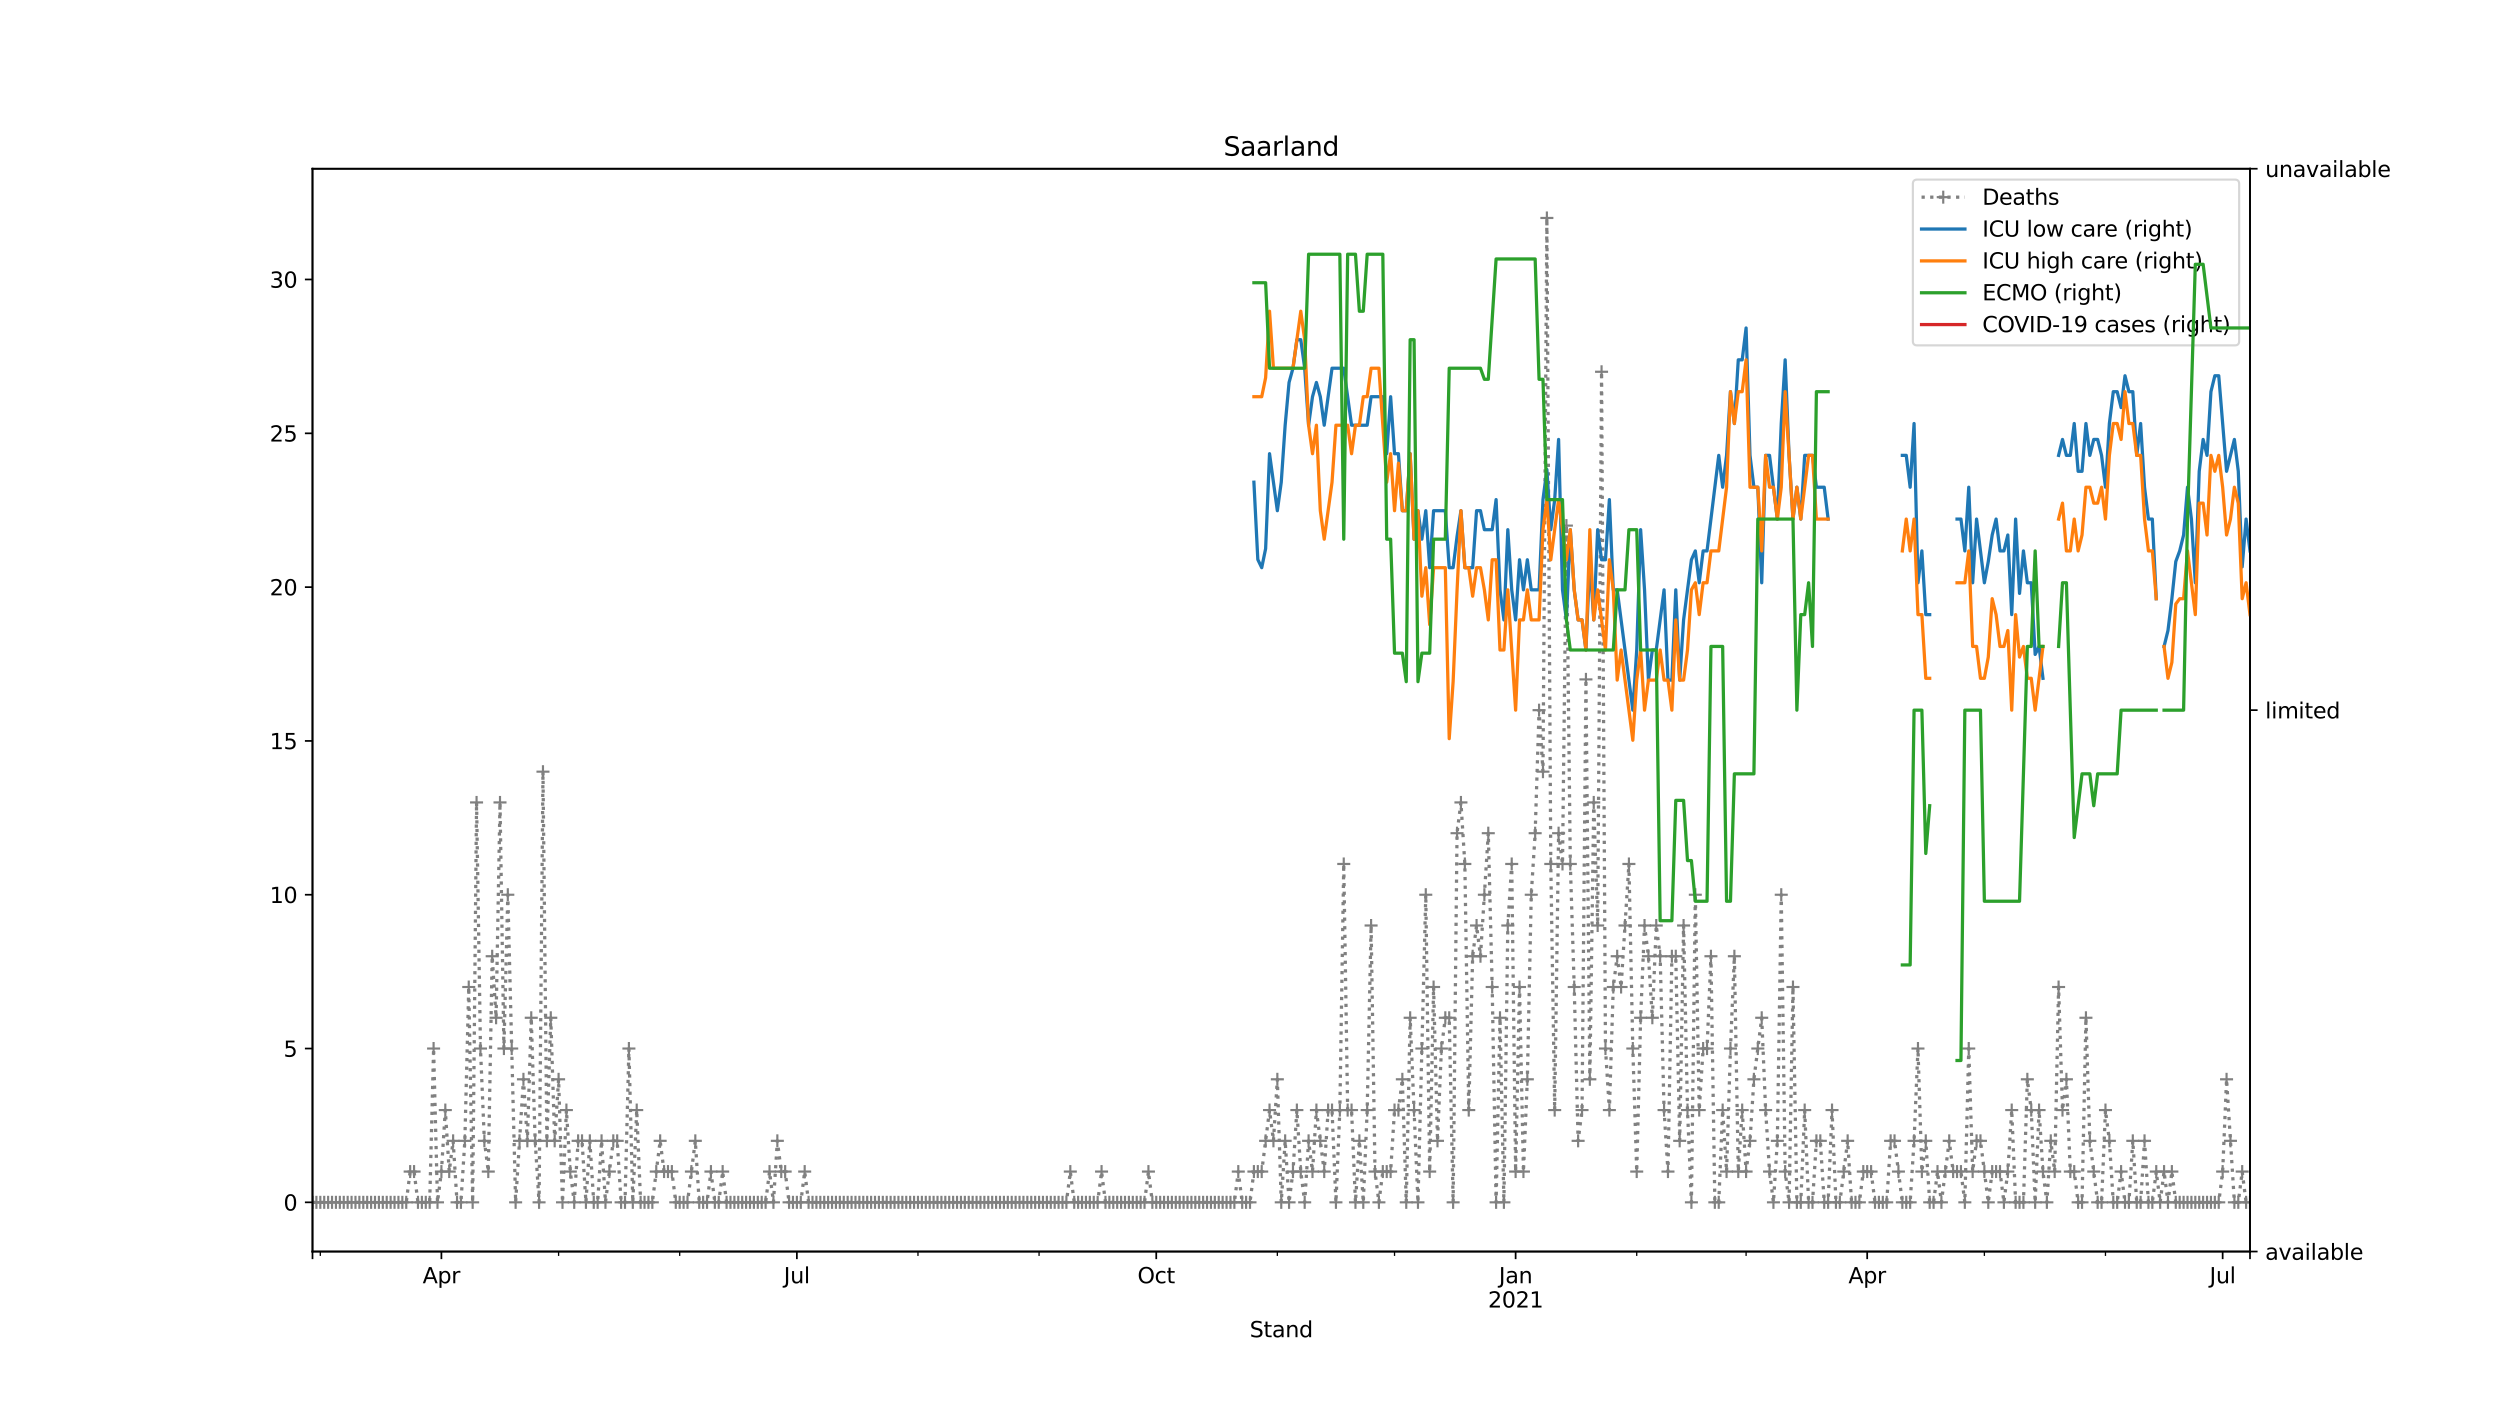 <?xml version="1.0" encoding="utf-8" standalone="no"?>
<!DOCTYPE svg PUBLIC "-//W3C//DTD SVG 1.1//EN"
  "http://www.w3.org/Graphics/SVG/1.1/DTD/svg11.dtd">
<svg height="648pt" version="1.1" viewBox="0 0 1152 648" width="1152pt" xmlns="http://www.w3.org/2000/svg" xmlns:xlink="http://www.w3.org/1999/xlink">
 <defs>
  <style type="text/css">*{stroke-linecap:butt;stroke-linejoin:round;}</style>
 </defs>
 <g id="figure_1">
  <g id="patch_1">
   <path d="M 0 648 
L 1152 648 
L 1152 0 
L 0 0 
z
" style="fill:#ffffff;"/>
  </g>
  <g id="axes_1">
   <g id="patch_2">
    <path d="M 144 576.72 
L 1036.8 576.72 
L 1036.8 77.76 
L 144 77.76 
z
" style="fill:#ffffff;"/>
   </g>
   <g id="matplotlib.axis_1">
    <g id="xtick_1">
     <g id="line2d_1">
      <defs>
       <path d="M 0 0 
L 0 3.5 
" id="m865ea21c30" style="stroke:#000000;stroke-width:0.8;"/>
      </defs>
      <g>
       <use style="stroke:#000000;stroke-width:0.8;" x="144" xlink:href="#m865ea21c30" y="576.72"/>
      </g>
     </g>
    </g>
    <g id="xtick_2">
     <g id="line2d_2">
      <g>
       <use style="stroke:#000000;stroke-width:0.8;" x="203.4" xlink:href="#m865ea21c30" y="576.72"/>
      </g>
     </g>
     <g id="text_1">
      <!-- Apr -->
      <g transform="translate(194.75 591.318)scale(0.1 -0.1)">
       <defs>
        <path d="M 2188 4044 
L 1331 1722 
L 3047 1722 
L 2188 4044 
z
M 1831 4666 
L 2547 4666 
L 4325 0 
L 3669 0 
L 3244 1197 
L 1141 1197 
L 716 0 
L 50 0 
L 1831 4666 
z
" id="DejaVuSans-41" transform="scale(0.016)"/>
        <path d="M 1159 525 
L 1159 -1331 
L 581 -1331 
L 581 3500 
L 1159 3500 
L 1159 2969 
Q 1341 3281 1617 3432 
Q 1894 3584 2278 3584 
Q 2916 3584 3314 3078 
Q 3713 2572 3713 1747 
Q 3713 922 3314 415 
Q 2916 -91 2278 -91 
Q 1894 -91 1617 61 
Q 1341 213 1159 525 
z
M 3116 1747 
Q 3116 2381 2855 2742 
Q 2594 3103 2138 3103 
Q 1681 3103 1420 2742 
Q 1159 2381 1159 1747 
Q 1159 1113 1420 752 
Q 1681 391 2138 391 
Q 2594 391 2855 752 
Q 3116 1113 3116 1747 
z
" id="DejaVuSans-70" transform="scale(0.016)"/>
        <path d="M 2631 2963 
Q 2534 3019 2420 3045 
Q 2306 3072 2169 3072 
Q 1681 3072 1420 2755 
Q 1159 2438 1159 1844 
L 1159 0 
L 581 0 
L 581 3500 
L 1159 3500 
L 1159 2956 
Q 1341 3275 1631 3429 
Q 1922 3584 2338 3584 
Q 2397 3584 2469 3576 
Q 2541 3569 2628 3553 
L 2631 2963 
z
" id="DejaVuSans-72" transform="scale(0.016)"/>
       </defs>
       <use xlink:href="#DejaVuSans-41"/>
       <use x="68.408" xlink:href="#DejaVuSans-70"/>
       <use x="131.885" xlink:href="#DejaVuSans-72"/>
      </g>
     </g>
    </g>
    <g id="xtick_3">
     <g id="line2d_3">
      <g>
       <use style="stroke:#000000;stroke-width:0.8;" x="367.2" xlink:href="#m865ea21c30" y="576.72"/>
      </g>
     </g>
     <g id="text_2">
      <!-- Jul -->
      <g transform="translate(361.167 591.318)scale(0.1 -0.1)">
       <defs>
        <path d="M 628 4666 
L 1259 4666 
L 1259 325 
Q 1259 -519 939 -900 
Q 619 -1281 -91 -1281 
L -331 -1281 
L -331 -750 
L -134 -750 
Q 284 -750 456 -515 
Q 628 -281 628 325 
L 628 4666 
z
" id="DejaVuSans-4a" transform="scale(0.016)"/>
        <path d="M 544 1381 
L 544 3500 
L 1119 3500 
L 1119 1403 
Q 1119 906 1312 657 
Q 1506 409 1894 409 
Q 2359 409 2629 706 
Q 2900 1003 2900 1516 
L 2900 3500 
L 3475 3500 
L 3475 0 
L 2900 0 
L 2900 538 
Q 2691 219 2414 64 
Q 2138 -91 1772 -91 
Q 1169 -91 856 284 
Q 544 659 544 1381 
z
M 1991 3584 
L 1991 3584 
z
" id="DejaVuSans-75" transform="scale(0.016)"/>
        <path d="M 603 4863 
L 1178 4863 
L 1178 0 
L 603 0 
L 603 4863 
z
" id="DejaVuSans-6c" transform="scale(0.016)"/>
       </defs>
       <use xlink:href="#DejaVuSans-4a"/>
       <use x="29.492" xlink:href="#DejaVuSans-75"/>
       <use x="92.871" xlink:href="#DejaVuSans-6c"/>
      </g>
     </g>
    </g>
    <g id="xtick_4">
     <g id="line2d_4">
      <g>
       <use style="stroke:#000000;stroke-width:0.8;" x="532.8" xlink:href="#m865ea21c30" y="576.72"/>
      </g>
     </g>
     <g id="text_3">
      <!-- Oct -->
      <g transform="translate(524.155 591.318)scale(0.1 -0.1)">
       <defs>
        <path d="M 2522 4238 
Q 1834 4238 1429 3725 
Q 1025 3213 1025 2328 
Q 1025 1447 1429 934 
Q 1834 422 2522 422 
Q 3209 422 3611 934 
Q 4013 1447 4013 2328 
Q 4013 3213 3611 3725 
Q 3209 4238 2522 4238 
z
M 2522 4750 
Q 3503 4750 4090 4092 
Q 4678 3434 4678 2328 
Q 4678 1225 4090 567 
Q 3503 -91 2522 -91 
Q 1538 -91 948 565 
Q 359 1222 359 2328 
Q 359 3434 948 4092 
Q 1538 4750 2522 4750 
z
" id="DejaVuSans-4f" transform="scale(0.016)"/>
        <path d="M 3122 3366 
L 3122 2828 
Q 2878 2963 2633 3030 
Q 2388 3097 2138 3097 
Q 1578 3097 1268 2742 
Q 959 2388 959 1747 
Q 959 1106 1268 751 
Q 1578 397 2138 397 
Q 2388 397 2633 464 
Q 2878 531 3122 666 
L 3122 134 
Q 2881 22 2623 -34 
Q 2366 -91 2075 -91 
Q 1284 -91 818 406 
Q 353 903 353 1747 
Q 353 2603 823 3093 
Q 1294 3584 2113 3584 
Q 2378 3584 2631 3529 
Q 2884 3475 3122 3366 
z
" id="DejaVuSans-63" transform="scale(0.016)"/>
        <path d="M 1172 4494 
L 1172 3500 
L 2356 3500 
L 2356 3053 
L 1172 3053 
L 1172 1153 
Q 1172 725 1289 603 
Q 1406 481 1766 481 
L 2356 481 
L 2356 0 
L 1766 0 
Q 1100 0 847 248 
Q 594 497 594 1153 
L 594 3053 
L 172 3053 
L 172 3500 
L 594 3500 
L 594 4494 
L 1172 4494 
z
" id="DejaVuSans-74" transform="scale(0.016)"/>
       </defs>
       <use xlink:href="#DejaVuSans-4f"/>
       <use x="78.711" xlink:href="#DejaVuSans-63"/>
       <use x="133.691" xlink:href="#DejaVuSans-74"/>
      </g>
     </g>
    </g>
    <g id="xtick_5">
     <g id="line2d_5">
      <g>
       <use style="stroke:#000000;stroke-width:0.8;" x="698.4" xlink:href="#m865ea21c30" y="576.72"/>
      </g>
     </g>
     <g id="text_4">
      <!-- Jan -->
      <g transform="translate(690.692 591.318)scale(0.1 -0.1)">
       <defs>
        <path d="M 2194 1759 
Q 1497 1759 1228 1600 
Q 959 1441 959 1056 
Q 959 750 1161 570 
Q 1363 391 1709 391 
Q 2188 391 2477 730 
Q 2766 1069 2766 1631 
L 2766 1759 
L 2194 1759 
z
M 3341 1997 
L 3341 0 
L 2766 0 
L 2766 531 
Q 2569 213 2275 61 
Q 1981 -91 1556 -91 
Q 1019 -91 701 211 
Q 384 513 384 1019 
Q 384 1609 779 1909 
Q 1175 2209 1959 2209 
L 2766 2209 
L 2766 2266 
Q 2766 2663 2505 2880 
Q 2244 3097 1772 3097 
Q 1472 3097 1187 3025 
Q 903 2953 641 2809 
L 641 3341 
Q 956 3463 1253 3523 
Q 1550 3584 1831 3584 
Q 2591 3584 2966 3190 
Q 3341 2797 3341 1997 
z
" id="DejaVuSans-61" transform="scale(0.016)"/>
        <path d="M 3513 2113 
L 3513 0 
L 2938 0 
L 2938 2094 
Q 2938 2591 2744 2837 
Q 2550 3084 2163 3084 
Q 1697 3084 1428 2787 
Q 1159 2491 1159 1978 
L 1159 0 
L 581 0 
L 581 3500 
L 1159 3500 
L 1159 2956 
Q 1366 3272 1645 3428 
Q 1925 3584 2291 3584 
Q 2894 3584 3203 3211 
Q 3513 2838 3513 2113 
z
" id="DejaVuSans-6e" transform="scale(0.016)"/>
       </defs>
       <use xlink:href="#DejaVuSans-4a"/>
       <use x="29.492" xlink:href="#DejaVuSans-61"/>
       <use x="90.771" xlink:href="#DejaVuSans-6e"/>
      </g>
      <!-- 2021 -->
      <g transform="translate(685.675 602.516)scale(0.1 -0.1)">
       <defs>
        <path d="M 1228 531 
L 3431 531 
L 3431 0 
L 469 0 
L 469 531 
Q 828 903 1448 1529 
Q 2069 2156 2228 2338 
Q 2531 2678 2651 2914 
Q 2772 3150 2772 3378 
Q 2772 3750 2511 3984 
Q 2250 4219 1831 4219 
Q 1534 4219 1204 4116 
Q 875 4013 500 3803 
L 500 4441 
Q 881 4594 1212 4672 
Q 1544 4750 1819 4750 
Q 2544 4750 2975 4387 
Q 3406 4025 3406 3419 
Q 3406 3131 3298 2873 
Q 3191 2616 2906 2266 
Q 2828 2175 2409 1742 
Q 1991 1309 1228 531 
z
" id="DejaVuSans-32" transform="scale(0.016)"/>
        <path d="M 2034 4250 
Q 1547 4250 1301 3770 
Q 1056 3291 1056 2328 
Q 1056 1369 1301 889 
Q 1547 409 2034 409 
Q 2525 409 2770 889 
Q 3016 1369 3016 2328 
Q 3016 3291 2770 3770 
Q 2525 4250 2034 4250 
z
M 2034 4750 
Q 2819 4750 3233 4129 
Q 3647 3509 3647 2328 
Q 3647 1150 3233 529 
Q 2819 -91 2034 -91 
Q 1250 -91 836 529 
Q 422 1150 422 2328 
Q 422 3509 836 4129 
Q 1250 4750 2034 4750 
z
" id="DejaVuSans-30" transform="scale(0.016)"/>
        <path d="M 794 531 
L 1825 531 
L 1825 4091 
L 703 3866 
L 703 4441 
L 1819 4666 
L 2450 4666 
L 2450 531 
L 3481 531 
L 3481 0 
L 794 0 
L 794 531 
z
" id="DejaVuSans-31" transform="scale(0.016)"/>
       </defs>
       <use xlink:href="#DejaVuSans-32"/>
       <use x="63.623" xlink:href="#DejaVuSans-30"/>
       <use x="127.246" xlink:href="#DejaVuSans-32"/>
       <use x="190.869" xlink:href="#DejaVuSans-31"/>
      </g>
     </g>
    </g>
    <g id="xtick_6">
     <g id="line2d_6">
      <g>
       <use style="stroke:#000000;stroke-width:0.8;" x="860.4" xlink:href="#m865ea21c30" y="576.72"/>
      </g>
     </g>
     <g id="text_5">
      <!-- Apr -->
      <g transform="translate(851.75 591.318)scale(0.1 -0.1)">
       <use xlink:href="#DejaVuSans-41"/>
       <use x="68.408" xlink:href="#DejaVuSans-70"/>
       <use x="131.885" xlink:href="#DejaVuSans-72"/>
      </g>
     </g>
    </g>
    <g id="xtick_7">
     <g id="line2d_7">
      <g>
       <use style="stroke:#000000;stroke-width:0.8;" x="1024.2" xlink:href="#m865ea21c30" y="576.72"/>
      </g>
     </g>
     <g id="text_6">
      <!-- Jul -->
      <g transform="translate(1018.167 591.318)scale(0.1 -0.1)">
       <use xlink:href="#DejaVuSans-4a"/>
       <use x="29.492" xlink:href="#DejaVuSans-75"/>
       <use x="92.871" xlink:href="#DejaVuSans-6c"/>
      </g>
     </g>
    </g>
    <g id="xtick_8">
     <g id="line2d_8">
      <g>
       <use style="stroke:#000000;stroke-width:0.8;" x="1036.8" xlink:href="#m865ea21c30" y="576.72"/>
      </g>
     </g>
    </g>
    <g id="xtick_9">
     <g id="line2d_9">
      <defs>
       <path d="M 0 0 
L 0 2 
" id="m93c12d0bbe" style="stroke:#000000;stroke-width:0.6;"/>
      </defs>
      <g>
       <use style="stroke:#000000;stroke-width:0.6;" x="147.6" xlink:href="#m93c12d0bbe" y="576.72"/>
      </g>
     </g>
    </g>
    <g id="xtick_10">
     <g id="line2d_10">
      <g>
       <use style="stroke:#000000;stroke-width:0.6;" x="257.4" xlink:href="#m93c12d0bbe" y="576.72"/>
      </g>
     </g>
    </g>
    <g id="xtick_11">
     <g id="line2d_11">
      <g>
       <use style="stroke:#000000;stroke-width:0.6;" x="313.2" xlink:href="#m93c12d0bbe" y="576.72"/>
      </g>
     </g>
    </g>
    <g id="xtick_12">
     <g id="line2d_12">
      <g>
       <use style="stroke:#000000;stroke-width:0.6;" x="423" xlink:href="#m93c12d0bbe" y="576.72"/>
      </g>
     </g>
    </g>
    <g id="xtick_13">
     <g id="line2d_13">
      <g>
       <use style="stroke:#000000;stroke-width:0.6;" x="478.8" xlink:href="#m93c12d0bbe" y="576.72"/>
      </g>
     </g>
    </g>
    <g id="xtick_14">
     <g id="line2d_14">
      <g>
       <use style="stroke:#000000;stroke-width:0.6;" x="588.6" xlink:href="#m93c12d0bbe" y="576.72"/>
      </g>
     </g>
    </g>
    <g id="xtick_15">
     <g id="line2d_15">
      <g>
       <use style="stroke:#000000;stroke-width:0.6;" x="642.6" xlink:href="#m93c12d0bbe" y="576.72"/>
      </g>
     </g>
    </g>
    <g id="xtick_16">
     <g id="line2d_16">
      <g>
       <use style="stroke:#000000;stroke-width:0.6;" x="754.2" xlink:href="#m93c12d0bbe" y="576.72"/>
      </g>
     </g>
    </g>
    <g id="xtick_17">
     <g id="line2d_17">
      <g>
       <use style="stroke:#000000;stroke-width:0.6;" x="804.6" xlink:href="#m93c12d0bbe" y="576.72"/>
      </g>
     </g>
    </g>
    <g id="xtick_18">
     <g id="line2d_18">
      <g>
       <use style="stroke:#000000;stroke-width:0.6;" x="914.4" xlink:href="#m93c12d0bbe" y="576.72"/>
      </g>
     </g>
    </g>
    <g id="xtick_19">
     <g id="line2d_19">
      <g>
       <use style="stroke:#000000;stroke-width:0.6;" x="970.2" xlink:href="#m93c12d0bbe" y="576.72"/>
      </g>
     </g>
    </g>
    <g id="text_7">
     <!-- Stand -->
     <g transform="translate(575.859 616.194)scale(0.1 -0.1)">
      <defs>
       <path d="M 3425 4513 
L 3425 3897 
Q 3066 4069 2747 4153 
Q 2428 4238 2131 4238 
Q 1616 4238 1336 4038 
Q 1056 3838 1056 3469 
Q 1056 3159 1242 3001 
Q 1428 2844 1947 2747 
L 2328 2669 
Q 3034 2534 3370 2195 
Q 3706 1856 3706 1288 
Q 3706 609 3251 259 
Q 2797 -91 1919 -91 
Q 1588 -91 1214 -16 
Q 841 59 441 206 
L 441 856 
Q 825 641 1194 531 
Q 1563 422 1919 422 
Q 2459 422 2753 634 
Q 3047 847 3047 1241 
Q 3047 1584 2836 1778 
Q 2625 1972 2144 2069 
L 1759 2144 
Q 1053 2284 737 2584 
Q 422 2884 422 3419 
Q 422 4038 858 4394 
Q 1294 4750 2059 4750 
Q 2388 4750 2728 4690 
Q 3069 4631 3425 4513 
z
" id="DejaVuSans-53" transform="scale(0.016)"/>
       <path d="M 2906 2969 
L 2906 4863 
L 3481 4863 
L 3481 0 
L 2906 0 
L 2906 525 
Q 2725 213 2448 61 
Q 2172 -91 1784 -91 
Q 1150 -91 751 415 
Q 353 922 353 1747 
Q 353 2572 751 3078 
Q 1150 3584 1784 3584 
Q 2172 3584 2448 3432 
Q 2725 3281 2906 2969 
z
M 947 1747 
Q 947 1113 1208 752 
Q 1469 391 1925 391 
Q 2381 391 2643 752 
Q 2906 1113 2906 1747 
Q 2906 2381 2643 2742 
Q 2381 3103 1925 3103 
Q 1469 3103 1208 2742 
Q 947 2381 947 1747 
z
" id="DejaVuSans-64" transform="scale(0.016)"/>
      </defs>
      <use xlink:href="#DejaVuSans-53"/>
      <use x="63.477" xlink:href="#DejaVuSans-74"/>
      <use x="102.686" xlink:href="#DejaVuSans-61"/>
      <use x="163.965" xlink:href="#DejaVuSans-6e"/>
      <use x="227.344" xlink:href="#DejaVuSans-64"/>
     </g>
    </g>
   </g>
   <g id="matplotlib.axis_2">
    <g id="ytick_1">
     <g id="line2d_20">
      <defs>
       <path d="M 0 0 
L -3.5 0 
" id="ma9bc37973c" style="stroke:#000000;stroke-width:0.8;"/>
      </defs>
      <g>
       <use style="stroke:#000000;stroke-width:0.8;" x="144" xlink:href="#ma9bc37973c" y="554.04"/>
      </g>
     </g>
     <g id="text_8">
      <!-- 0 -->
      <g transform="translate(130.637 557.839)scale(0.1 -0.1)">
       <use xlink:href="#DejaVuSans-30"/>
      </g>
     </g>
    </g>
    <g id="ytick_2">
     <g id="line2d_21">
      <g>
       <use style="stroke:#000000;stroke-width:0.8;" x="144" xlink:href="#ma9bc37973c" y="483.165"/>
      </g>
     </g>
     <g id="text_9">
      <!-- 5 -->
      <g transform="translate(130.637 486.964)scale(0.1 -0.1)">
       <defs>
        <path d="M 691 4666 
L 3169 4666 
L 3169 4134 
L 1269 4134 
L 1269 2991 
Q 1406 3038 1543 3061 
Q 1681 3084 1819 3084 
Q 2600 3084 3056 2656 
Q 3513 2228 3513 1497 
Q 3513 744 3044 326 
Q 2575 -91 1722 -91 
Q 1428 -91 1123 -41 
Q 819 9 494 109 
L 494 744 
Q 775 591 1075 516 
Q 1375 441 1709 441 
Q 2250 441 2565 725 
Q 2881 1009 2881 1497 
Q 2881 1984 2565 2268 
Q 2250 2553 1709 2553 
Q 1456 2553 1204 2497 
Q 953 2441 691 2322 
L 691 4666 
z
" id="DejaVuSans-35" transform="scale(0.016)"/>
       </defs>
       <use xlink:href="#DejaVuSans-35"/>
      </g>
     </g>
    </g>
    <g id="ytick_3">
     <g id="line2d_22">
      <g>
       <use style="stroke:#000000;stroke-width:0.8;" x="144" xlink:href="#ma9bc37973c" y="412.29"/>
      </g>
     </g>
     <g id="text_10">
      <!-- 10 -->
      <g transform="translate(124.275 416.089)scale(0.1 -0.1)">
       <use xlink:href="#DejaVuSans-31"/>
       <use x="63.623" xlink:href="#DejaVuSans-30"/>
      </g>
     </g>
    </g>
    <g id="ytick_4">
     <g id="line2d_23">
      <g>
       <use style="stroke:#000000;stroke-width:0.8;" x="144" xlink:href="#ma9bc37973c" y="341.415"/>
      </g>
     </g>
     <g id="text_11">
      <!-- 15 -->
      <g transform="translate(124.275 345.214)scale(0.1 -0.1)">
       <use xlink:href="#DejaVuSans-31"/>
       <use x="63.623" xlink:href="#DejaVuSans-35"/>
      </g>
     </g>
    </g>
    <g id="ytick_5">
     <g id="line2d_24">
      <g>
       <use style="stroke:#000000;stroke-width:0.8;" x="144" xlink:href="#ma9bc37973c" y="270.54"/>
      </g>
     </g>
     <g id="text_12">
      <!-- 20 -->
      <g transform="translate(124.275 274.339)scale(0.1 -0.1)">
       <use xlink:href="#DejaVuSans-32"/>
       <use x="63.623" xlink:href="#DejaVuSans-30"/>
      </g>
     </g>
    </g>
    <g id="ytick_6">
     <g id="line2d_25">
      <g>
       <use style="stroke:#000000;stroke-width:0.8;" x="144" xlink:href="#ma9bc37973c" y="199.665"/>
      </g>
     </g>
     <g id="text_13">
      <!-- 25 -->
      <g transform="translate(124.275 203.464)scale(0.1 -0.1)">
       <use xlink:href="#DejaVuSans-32"/>
       <use x="63.623" xlink:href="#DejaVuSans-35"/>
      </g>
     </g>
    </g>
    <g id="ytick_7">
     <g id="line2d_26">
      <g>
       <use style="stroke:#000000;stroke-width:0.8;" x="144" xlink:href="#ma9bc37973c" y="128.79"/>
      </g>
     </g>
     <g id="text_14">
      <!-- 30 -->
      <g transform="translate(124.275 132.589)scale(0.1 -0.1)">
       <defs>
        <path d="M 2597 2516 
Q 3050 2419 3304 2112 
Q 3559 1806 3559 1356 
Q 3559 666 3084 287 
Q 2609 -91 1734 -91 
Q 1441 -91 1130 -33 
Q 819 25 488 141 
L 488 750 
Q 750 597 1062 519 
Q 1375 441 1716 441 
Q 2309 441 2620 675 
Q 2931 909 2931 1356 
Q 2931 1769 2642 2001 
Q 2353 2234 1838 2234 
L 1294 2234 
L 1294 2753 
L 1863 2753 
Q 2328 2753 2575 2939 
Q 2822 3125 2822 3475 
Q 2822 3834 2567 4026 
Q 2313 4219 1838 4219 
Q 1578 4219 1281 4162 
Q 984 4106 628 3988 
L 628 4550 
Q 988 4650 1302 4700 
Q 1616 4750 1894 4750 
Q 2613 4750 3031 4423 
Q 3450 4097 3450 3541 
Q 3450 3153 3228 2886 
Q 3006 2619 2597 2516 
z
" id="DejaVuSans-33" transform="scale(0.016)"/>
       </defs>
       <use xlink:href="#DejaVuSans-33"/>
       <use x="63.623" xlink:href="#DejaVuSans-30"/>
      </g>
     </g>
    </g>
   </g>
   <g id="line2d_27">
    <path clip-path="url(#pd023950dd8)" d="M 144 554.04 
L 187.2 554.04 
L 189 539.865 
L 190.8 539.865 
L 192.6 554.04 
L 198 554.04 
L 199.8 483.165 
L 201.6 554.04 
L 203.4 539.865 
L 205.2 511.515 
L 207 539.865 
L 208.8 525.69 
L 210.6 554.04 
L 212.4 554.04 
L 214.2 525.69 
L 216 454.815 
L 217.8 554.04 
L 219.6 369.765 
L 221.4 483.165 
L 223.2 525.69 
L 225 539.865 
L 226.8 440.64 
L 228.6 468.99 
L 230.4 369.765 
L 232.2 483.165 
L 234 412.29 
L 237.6 554.04 
L 241.2 497.34 
L 243 525.69 
L 244.8 468.99 
L 246.6 525.69 
L 248.4 554.04 
L 250.2 355.59 
L 252 525.69 
L 253.8 468.99 
L 255.6 525.69 
L 257.4 497.34 
L 259.2 554.04 
L 261 511.515 
L 262.8 539.865 
L 264.6 554.04 
L 266.4 525.69 
L 268.2 525.69 
L 270 554.04 
L 271.8 525.69 
L 273.6 554.04 
L 275.4 554.04 
L 277.2 525.69 
L 279 554.04 
L 282.6 525.69 
L 284.4 525.69 
L 286.2 554.04 
L 288 554.04 
L 289.8 483.165 
L 291.6 554.04 
L 293.4 511.515 
L 295.2 554.04 
L 300.6 554.04 
L 304.2 525.69 
L 306 539.865 
L 309.6 539.865 
L 311.4 554.04 
L 316.8 554.04 
L 320.4 525.69 
L 322.2 554.04 
L 325.8 554.04 
L 327.6 539.865 
L 329.4 554.04 
L 331.2 554.04 
L 333 539.865 
L 334.8 554.04 
L 352.8 554.04 
L 354.6 539.865 
L 356.4 554.04 
L 358.2 525.69 
L 360 539.865 
L 361.8 539.865 
L 363.6 554.04 
L 369 554.04 
L 370.8 539.865 
L 372.6 554.04 
L 491.4 554.04 
L 493.2 539.865 
L 495 554.04 
L 505.8 554.04 
L 507.6 539.865 
L 509.4 554.04 
L 527.4 554.04 
L 529.2 539.865 
L 531 554.04 
L 568.8 554.04 
L 570.6 539.865 
L 572.4 554.04 
L 576 554.04 
L 577.8 539.865 
L 581.4 539.865 
L 585 511.515 
L 586.8 525.69 
L 588.6 497.34 
L 590.4 554.04 
L 592.2 525.69 
L 594 554.04 
L 595.8 539.865 
L 597.6 511.515 
L 599.4 539.865 
L 601.2 554.04 
L 603 525.69 
L 604.8 539.865 
L 606.6 511.515 
L 610.2 539.865 
L 612 511.515 
L 613.8 511.515 
L 615.6 554.04 
L 617.4 511.515 
L 619.2 398.115 
L 621 511.515 
L 622.8 511.515 
L 624.6 554.04 
L 626.4 525.69 
L 628.2 554.04 
L 630 511.515 
L 631.8 426.465 
L 633.6 539.865 
L 635.4 554.04 
L 637.2 539.865 
L 640.8 539.865 
L 642.6 511.515 
L 644.4 511.515 
L 646.2 497.34 
L 648 554.04 
L 649.8 468.99 
L 653.4 554.04 
L 657 412.29 
L 658.8 539.865 
L 660.6 454.815 
L 662.4 525.69 
L 664.2 483.165 
L 666 468.99 
L 667.8 468.99 
L 669.6 554.04 
L 671.4 383.94 
L 673.2 369.765 
L 675 398.115 
L 676.8 511.515 
L 678.6 440.64 
L 680.4 426.465 
L 682.2 440.64 
L 685.8 383.94 
L 687.6 454.815 
L 689.4 554.04 
L 691.2 468.99 
L 693 554.04 
L 694.8 426.465 
L 696.6 398.115 
L 698.4 539.865 
L 700.2 454.815 
L 702 539.865 
L 703.8 497.34 
L 705.6 412.29 
L 707.4 383.94 
L 709.2 327.24 
L 711 355.59 
L 712.8 100.44 
L 714.6 398.115 
L 716.4 511.515 
L 718.2 383.94 
L 720 398.115 
L 721.8 242.19 
L 723.6 398.115 
L 725.4 454.815 
L 727.2 525.69 
L 729 511.515 
L 730.8 313.065 
L 732.6 497.34 
L 734.4 369.765 
L 736.2 426.465 
L 738 171.315 
L 739.8 483.165 
L 741.6 511.515 
L 743.4 454.815 
L 745.2 440.64 
L 747 454.815 
L 750.6 398.115 
L 752.4 483.165 
L 754.2 539.865 
L 756 468.99 
L 757.8 426.465 
L 759.6 440.64 
L 761.4 468.99 
L 763.2 426.465 
L 765 440.64 
L 766.8 511.515 
L 768.6 539.865 
L 770.4 440.64 
L 772.2 440.64 
L 774 525.69 
L 775.8 426.465 
L 777.6 511.515 
L 779.4 554.04 
L 781.2 412.29 
L 783 511.515 
L 784.8 483.165 
L 786.6 483.165 
L 788.4 440.64 
L 790.2 554.04 
L 792 554.04 
L 793.8 511.515 
L 795.6 539.865 
L 797.4 483.165 
L 799.2 440.64 
L 801 539.865 
L 802.8 511.515 
L 804.6 539.865 
L 806.4 525.69 
L 808.2 497.34 
L 811.8 468.99 
L 813.6 511.515 
L 815.4 539.865 
L 817.2 554.04 
L 819 525.69 
L 820.8 412.29 
L 822.6 539.865 
L 824.4 554.04 
L 826.2 454.815 
L 828 554.04 
L 829.8 554.04 
L 831.6 511.515 
L 833.4 554.04 
L 835.2 554.04 
L 837 525.69 
L 838.8 525.69 
L 840.6 554.04 
L 842.4 554.04 
L 844.2 511.515 
L 846 554.04 
L 847.8 554.04 
L 851.4 525.69 
L 853.2 554.04 
L 856.8 554.04 
L 858.6 539.865 
L 862.2 539.865 
L 864 554.04 
L 869.4 554.04 
L 871.2 525.69 
L 873 525.69 
L 876.6 554.04 
L 880.2 554.04 
L 882 525.69 
L 883.8 483.165 
L 885.6 539.865 
L 887.4 525.69 
L 889.2 554.04 
L 891 554.04 
L 892.8 539.865 
L 894.6 554.04 
L 898.2 525.69 
L 900 539.865 
L 903.6 539.865 
L 905.4 554.04 
L 907.2 483.165 
L 909 539.865 
L 910.8 525.69 
L 912.6 525.69 
L 916.2 554.04 
L 918 539.865 
L 921.6 539.865 
L 923.4 554.04 
L 925.2 539.865 
L 927 511.515 
L 928.8 554.04 
L 932.4 554.04 
L 934.2 497.34 
L 936 511.515 
L 937.8 554.04 
L 939.6 511.515 
L 941.4 539.865 
L 943.2 554.04 
L 945 525.69 
L 946.8 539.865 
L 948.6 454.815 
L 950.4 511.515 
L 952.2 497.34 
L 954 539.865 
L 955.8 539.865 
L 957.6 554.04 
L 959.4 554.04 
L 961.2 468.99 
L 963 525.69 
L 966.6 554.04 
L 968.4 554.04 
L 970.2 511.515 
L 972 525.69 
L 973.8 554.04 
L 975.6 554.04 
L 977.4 539.865 
L 979.2 554.04 
L 981 554.04 
L 982.8 525.69 
L 984.6 554.04 
L 986.4 554.04 
L 988.2 525.69 
L 990 554.04 
L 991.8 554.04 
L 993.6 539.865 
L 995.4 554.04 
L 997.2 539.865 
L 999 554.04 
L 1000.8 539.865 
L 1002.6 554.04 
L 1022.4 554.04 
L 1024.2 539.865 
L 1026 497.34 
L 1029.6 554.04 
L 1031.4 554.04 
L 1033.2 539.865 
L 1035 554.04 
L 1036.8 554.04 
L 1036.8 554.04 
" style="fill:none;stroke:#808080;stroke-dasharray:1.5,2.475;stroke-dashoffset:0;stroke-width:1.5;"/>
    <defs>
     <path d="M -3 0 
L 3 0 
M 0 3 
L 0 -3 
" id="ma0c1d586e5" style="stroke:#808080;"/>
    </defs>
    <g clip-path="url(#pd023950dd8)">
     <use style="fill:#808080;stroke:#808080;" x="144" xlink:href="#ma0c1d586e5" y="554.04"/>
     <use style="fill:#808080;stroke:#808080;" x="145.8" xlink:href="#ma0c1d586e5" y="554.04"/>
     <use style="fill:#808080;stroke:#808080;" x="147.6" xlink:href="#ma0c1d586e5" y="554.04"/>
     <use style="fill:#808080;stroke:#808080;" x="149.4" xlink:href="#ma0c1d586e5" y="554.04"/>
     <use style="fill:#808080;stroke:#808080;" x="151.2" xlink:href="#ma0c1d586e5" y="554.04"/>
     <use style="fill:#808080;stroke:#808080;" x="153" xlink:href="#ma0c1d586e5" y="554.04"/>
     <use style="fill:#808080;stroke:#808080;" x="154.8" xlink:href="#ma0c1d586e5" y="554.04"/>
     <use style="fill:#808080;stroke:#808080;" x="156.6" xlink:href="#ma0c1d586e5" y="554.04"/>
     <use style="fill:#808080;stroke:#808080;" x="158.4" xlink:href="#ma0c1d586e5" y="554.04"/>
     <use style="fill:#808080;stroke:#808080;" x="160.2" xlink:href="#ma0c1d586e5" y="554.04"/>
     <use style="fill:#808080;stroke:#808080;" x="162" xlink:href="#ma0c1d586e5" y="554.04"/>
     <use style="fill:#808080;stroke:#808080;" x="163.8" xlink:href="#ma0c1d586e5" y="554.04"/>
     <use style="fill:#808080;stroke:#808080;" x="165.6" xlink:href="#ma0c1d586e5" y="554.04"/>
     <use style="fill:#808080;stroke:#808080;" x="167.4" xlink:href="#ma0c1d586e5" y="554.04"/>
     <use style="fill:#808080;stroke:#808080;" x="169.2" xlink:href="#ma0c1d586e5" y="554.04"/>
     <use style="fill:#808080;stroke:#808080;" x="171" xlink:href="#ma0c1d586e5" y="554.04"/>
     <use style="fill:#808080;stroke:#808080;" x="172.8" xlink:href="#ma0c1d586e5" y="554.04"/>
     <use style="fill:#808080;stroke:#808080;" x="174.6" xlink:href="#ma0c1d586e5" y="554.04"/>
     <use style="fill:#808080;stroke:#808080;" x="176.4" xlink:href="#ma0c1d586e5" y="554.04"/>
     <use style="fill:#808080;stroke:#808080;" x="178.2" xlink:href="#ma0c1d586e5" y="554.04"/>
     <use style="fill:#808080;stroke:#808080;" x="180" xlink:href="#ma0c1d586e5" y="554.04"/>
     <use style="fill:#808080;stroke:#808080;" x="181.8" xlink:href="#ma0c1d586e5" y="554.04"/>
     <use style="fill:#808080;stroke:#808080;" x="183.6" xlink:href="#ma0c1d586e5" y="554.04"/>
     <use style="fill:#808080;stroke:#808080;" x="185.4" xlink:href="#ma0c1d586e5" y="554.04"/>
     <use style="fill:#808080;stroke:#808080;" x="187.2" xlink:href="#ma0c1d586e5" y="554.04"/>
     <use style="fill:#808080;stroke:#808080;" x="189" xlink:href="#ma0c1d586e5" y="539.865"/>
     <use style="fill:#808080;stroke:#808080;" x="190.8" xlink:href="#ma0c1d586e5" y="539.865"/>
     <use style="fill:#808080;stroke:#808080;" x="192.6" xlink:href="#ma0c1d586e5" y="554.04"/>
     <use style="fill:#808080;stroke:#808080;" x="194.4" xlink:href="#ma0c1d586e5" y="554.04"/>
     <use style="fill:#808080;stroke:#808080;" x="196.2" xlink:href="#ma0c1d586e5" y="554.04"/>
     <use style="fill:#808080;stroke:#808080;" x="198" xlink:href="#ma0c1d586e5" y="554.04"/>
     <use style="fill:#808080;stroke:#808080;" x="199.8" xlink:href="#ma0c1d586e5" y="483.165"/>
     <use style="fill:#808080;stroke:#808080;" x="201.6" xlink:href="#ma0c1d586e5" y="554.04"/>
     <use style="fill:#808080;stroke:#808080;" x="203.4" xlink:href="#ma0c1d586e5" y="539.865"/>
     <use style="fill:#808080;stroke:#808080;" x="205.2" xlink:href="#ma0c1d586e5" y="511.515"/>
     <use style="fill:#808080;stroke:#808080;" x="207" xlink:href="#ma0c1d586e5" y="539.865"/>
     <use style="fill:#808080;stroke:#808080;" x="208.8" xlink:href="#ma0c1d586e5" y="525.69"/>
     <use style="fill:#808080;stroke:#808080;" x="210.6" xlink:href="#ma0c1d586e5" y="554.04"/>
     <use style="fill:#808080;stroke:#808080;" x="212.4" xlink:href="#ma0c1d586e5" y="554.04"/>
     <use style="fill:#808080;stroke:#808080;" x="214.2" xlink:href="#ma0c1d586e5" y="525.69"/>
     <use style="fill:#808080;stroke:#808080;" x="216" xlink:href="#ma0c1d586e5" y="454.815"/>
     <use style="fill:#808080;stroke:#808080;" x="217.8" xlink:href="#ma0c1d586e5" y="554.04"/>
     <use style="fill:#808080;stroke:#808080;" x="219.6" xlink:href="#ma0c1d586e5" y="369.765"/>
     <use style="fill:#808080;stroke:#808080;" x="221.4" xlink:href="#ma0c1d586e5" y="483.165"/>
     <use style="fill:#808080;stroke:#808080;" x="223.2" xlink:href="#ma0c1d586e5" y="525.69"/>
     <use style="fill:#808080;stroke:#808080;" x="225" xlink:href="#ma0c1d586e5" y="539.865"/>
     <use style="fill:#808080;stroke:#808080;" x="226.8" xlink:href="#ma0c1d586e5" y="440.64"/>
     <use style="fill:#808080;stroke:#808080;" x="228.6" xlink:href="#ma0c1d586e5" y="468.99"/>
     <use style="fill:#808080;stroke:#808080;" x="230.4" xlink:href="#ma0c1d586e5" y="369.765"/>
     <use style="fill:#808080;stroke:#808080;" x="232.2" xlink:href="#ma0c1d586e5" y="483.165"/>
     <use style="fill:#808080;stroke:#808080;" x="234" xlink:href="#ma0c1d586e5" y="412.29"/>
     <use style="fill:#808080;stroke:#808080;" x="235.8" xlink:href="#ma0c1d586e5" y="483.165"/>
     <use style="fill:#808080;stroke:#808080;" x="237.6" xlink:href="#ma0c1d586e5" y="554.04"/>
     <use style="fill:#808080;stroke:#808080;" x="239.4" xlink:href="#ma0c1d586e5" y="525.69"/>
     <use style="fill:#808080;stroke:#808080;" x="241.2" xlink:href="#ma0c1d586e5" y="497.34"/>
     <use style="fill:#808080;stroke:#808080;" x="243" xlink:href="#ma0c1d586e5" y="525.69"/>
     <use style="fill:#808080;stroke:#808080;" x="244.8" xlink:href="#ma0c1d586e5" y="468.99"/>
     <use style="fill:#808080;stroke:#808080;" x="246.6" xlink:href="#ma0c1d586e5" y="525.69"/>
     <use style="fill:#808080;stroke:#808080;" x="248.4" xlink:href="#ma0c1d586e5" y="554.04"/>
     <use style="fill:#808080;stroke:#808080;" x="250.2" xlink:href="#ma0c1d586e5" y="355.59"/>
     <use style="fill:#808080;stroke:#808080;" x="252" xlink:href="#ma0c1d586e5" y="525.69"/>
     <use style="fill:#808080;stroke:#808080;" x="253.8" xlink:href="#ma0c1d586e5" y="468.99"/>
     <use style="fill:#808080;stroke:#808080;" x="255.6" xlink:href="#ma0c1d586e5" y="525.69"/>
     <use style="fill:#808080;stroke:#808080;" x="257.4" xlink:href="#ma0c1d586e5" y="497.34"/>
     <use style="fill:#808080;stroke:#808080;" x="259.2" xlink:href="#ma0c1d586e5" y="554.04"/>
     <use style="fill:#808080;stroke:#808080;" x="261" xlink:href="#ma0c1d586e5" y="511.515"/>
     <use style="fill:#808080;stroke:#808080;" x="262.8" xlink:href="#ma0c1d586e5" y="539.865"/>
     <use style="fill:#808080;stroke:#808080;" x="264.6" xlink:href="#ma0c1d586e5" y="554.04"/>
     <use style="fill:#808080;stroke:#808080;" x="266.4" xlink:href="#ma0c1d586e5" y="525.69"/>
     <use style="fill:#808080;stroke:#808080;" x="268.2" xlink:href="#ma0c1d586e5" y="525.69"/>
     <use style="fill:#808080;stroke:#808080;" x="270" xlink:href="#ma0c1d586e5" y="554.04"/>
     <use style="fill:#808080;stroke:#808080;" x="271.8" xlink:href="#ma0c1d586e5" y="525.69"/>
     <use style="fill:#808080;stroke:#808080;" x="273.6" xlink:href="#ma0c1d586e5" y="554.04"/>
     <use style="fill:#808080;stroke:#808080;" x="275.4" xlink:href="#ma0c1d586e5" y="554.04"/>
     <use style="fill:#808080;stroke:#808080;" x="277.2" xlink:href="#ma0c1d586e5" y="525.69"/>
     <use style="fill:#808080;stroke:#808080;" x="279" xlink:href="#ma0c1d586e5" y="554.04"/>
     <use style="fill:#808080;stroke:#808080;" x="280.8" xlink:href="#ma0c1d586e5" y="539.865"/>
     <use style="fill:#808080;stroke:#808080;" x="282.6" xlink:href="#ma0c1d586e5" y="525.69"/>
     <use style="fill:#808080;stroke:#808080;" x="284.4" xlink:href="#ma0c1d586e5" y="525.69"/>
     <use style="fill:#808080;stroke:#808080;" x="286.2" xlink:href="#ma0c1d586e5" y="554.04"/>
     <use style="fill:#808080;stroke:#808080;" x="288" xlink:href="#ma0c1d586e5" y="554.04"/>
     <use style="fill:#808080;stroke:#808080;" x="289.8" xlink:href="#ma0c1d586e5" y="483.165"/>
     <use style="fill:#808080;stroke:#808080;" x="291.6" xlink:href="#ma0c1d586e5" y="554.04"/>
     <use style="fill:#808080;stroke:#808080;" x="293.4" xlink:href="#ma0c1d586e5" y="511.515"/>
     <use style="fill:#808080;stroke:#808080;" x="295.2" xlink:href="#ma0c1d586e5" y="554.04"/>
     <use style="fill:#808080;stroke:#808080;" x="297" xlink:href="#ma0c1d586e5" y="554.04"/>
     <use style="fill:#808080;stroke:#808080;" x="298.8" xlink:href="#ma0c1d586e5" y="554.04"/>
     <use style="fill:#808080;stroke:#808080;" x="300.6" xlink:href="#ma0c1d586e5" y="554.04"/>
     <use style="fill:#808080;stroke:#808080;" x="302.4" xlink:href="#ma0c1d586e5" y="539.865"/>
     <use style="fill:#808080;stroke:#808080;" x="304.2" xlink:href="#ma0c1d586e5" y="525.69"/>
     <use style="fill:#808080;stroke:#808080;" x="306" xlink:href="#ma0c1d586e5" y="539.865"/>
     <use style="fill:#808080;stroke:#808080;" x="307.8" xlink:href="#ma0c1d586e5" y="539.865"/>
     <use style="fill:#808080;stroke:#808080;" x="309.6" xlink:href="#ma0c1d586e5" y="539.865"/>
     <use style="fill:#808080;stroke:#808080;" x="311.4" xlink:href="#ma0c1d586e5" y="554.04"/>
     <use style="fill:#808080;stroke:#808080;" x="313.2" xlink:href="#ma0c1d586e5" y="554.04"/>
     <use style="fill:#808080;stroke:#808080;" x="315" xlink:href="#ma0c1d586e5" y="554.04"/>
     <use style="fill:#808080;stroke:#808080;" x="316.8" xlink:href="#ma0c1d586e5" y="554.04"/>
     <use style="fill:#808080;stroke:#808080;" x="318.6" xlink:href="#ma0c1d586e5" y="539.865"/>
     <use style="fill:#808080;stroke:#808080;" x="320.4" xlink:href="#ma0c1d586e5" y="525.69"/>
     <use style="fill:#808080;stroke:#808080;" x="322.2" xlink:href="#ma0c1d586e5" y="554.04"/>
     <use style="fill:#808080;stroke:#808080;" x="324" xlink:href="#ma0c1d586e5" y="554.04"/>
     <use style="fill:#808080;stroke:#808080;" x="325.8" xlink:href="#ma0c1d586e5" y="554.04"/>
     <use style="fill:#808080;stroke:#808080;" x="327.6" xlink:href="#ma0c1d586e5" y="539.865"/>
     <use style="fill:#808080;stroke:#808080;" x="329.4" xlink:href="#ma0c1d586e5" y="554.04"/>
     <use style="fill:#808080;stroke:#808080;" x="331.2" xlink:href="#ma0c1d586e5" y="554.04"/>
     <use style="fill:#808080;stroke:#808080;" x="333" xlink:href="#ma0c1d586e5" y="539.865"/>
     <use style="fill:#808080;stroke:#808080;" x="334.8" xlink:href="#ma0c1d586e5" y="554.04"/>
     <use style="fill:#808080;stroke:#808080;" x="336.6" xlink:href="#ma0c1d586e5" y="554.04"/>
     <use style="fill:#808080;stroke:#808080;" x="338.4" xlink:href="#ma0c1d586e5" y="554.04"/>
     <use style="fill:#808080;stroke:#808080;" x="340.2" xlink:href="#ma0c1d586e5" y="554.04"/>
     <use style="fill:#808080;stroke:#808080;" x="342" xlink:href="#ma0c1d586e5" y="554.04"/>
     <use style="fill:#808080;stroke:#808080;" x="343.8" xlink:href="#ma0c1d586e5" y="554.04"/>
     <use style="fill:#808080;stroke:#808080;" x="345.6" xlink:href="#ma0c1d586e5" y="554.04"/>
     <use style="fill:#808080;stroke:#808080;" x="347.4" xlink:href="#ma0c1d586e5" y="554.04"/>
     <use style="fill:#808080;stroke:#808080;" x="349.2" xlink:href="#ma0c1d586e5" y="554.04"/>
     <use style="fill:#808080;stroke:#808080;" x="351" xlink:href="#ma0c1d586e5" y="554.04"/>
     <use style="fill:#808080;stroke:#808080;" x="352.8" xlink:href="#ma0c1d586e5" y="554.04"/>
     <use style="fill:#808080;stroke:#808080;" x="354.6" xlink:href="#ma0c1d586e5" y="539.865"/>
     <use style="fill:#808080;stroke:#808080;" x="356.4" xlink:href="#ma0c1d586e5" y="554.04"/>
     <use style="fill:#808080;stroke:#808080;" x="358.2" xlink:href="#ma0c1d586e5" y="525.69"/>
     <use style="fill:#808080;stroke:#808080;" x="360" xlink:href="#ma0c1d586e5" y="539.865"/>
     <use style="fill:#808080;stroke:#808080;" x="361.8" xlink:href="#ma0c1d586e5" y="539.865"/>
     <use style="fill:#808080;stroke:#808080;" x="363.6" xlink:href="#ma0c1d586e5" y="554.04"/>
     <use style="fill:#808080;stroke:#808080;" x="365.4" xlink:href="#ma0c1d586e5" y="554.04"/>
     <use style="fill:#808080;stroke:#808080;" x="367.2" xlink:href="#ma0c1d586e5" y="554.04"/>
     <use style="fill:#808080;stroke:#808080;" x="369" xlink:href="#ma0c1d586e5" y="554.04"/>
     <use style="fill:#808080;stroke:#808080;" x="370.8" xlink:href="#ma0c1d586e5" y="539.865"/>
     <use style="fill:#808080;stroke:#808080;" x="372.6" xlink:href="#ma0c1d586e5" y="554.04"/>
     <use style="fill:#808080;stroke:#808080;" x="374.4" xlink:href="#ma0c1d586e5" y="554.04"/>
     <use style="fill:#808080;stroke:#808080;" x="376.2" xlink:href="#ma0c1d586e5" y="554.04"/>
     <use style="fill:#808080;stroke:#808080;" x="378" xlink:href="#ma0c1d586e5" y="554.04"/>
     <use style="fill:#808080;stroke:#808080;" x="379.8" xlink:href="#ma0c1d586e5" y="554.04"/>
     <use style="fill:#808080;stroke:#808080;" x="381.6" xlink:href="#ma0c1d586e5" y="554.04"/>
     <use style="fill:#808080;stroke:#808080;" x="383.4" xlink:href="#ma0c1d586e5" y="554.04"/>
     <use style="fill:#808080;stroke:#808080;" x="385.2" xlink:href="#ma0c1d586e5" y="554.04"/>
     <use style="fill:#808080;stroke:#808080;" x="387" xlink:href="#ma0c1d586e5" y="554.04"/>
     <use style="fill:#808080;stroke:#808080;" x="388.8" xlink:href="#ma0c1d586e5" y="554.04"/>
     <use style="fill:#808080;stroke:#808080;" x="390.6" xlink:href="#ma0c1d586e5" y="554.04"/>
     <use style="fill:#808080;stroke:#808080;" x="392.4" xlink:href="#ma0c1d586e5" y="554.04"/>
     <use style="fill:#808080;stroke:#808080;" x="394.2" xlink:href="#ma0c1d586e5" y="554.04"/>
     <use style="fill:#808080;stroke:#808080;" x="396" xlink:href="#ma0c1d586e5" y="554.04"/>
     <use style="fill:#808080;stroke:#808080;" x="397.8" xlink:href="#ma0c1d586e5" y="554.04"/>
     <use style="fill:#808080;stroke:#808080;" x="399.6" xlink:href="#ma0c1d586e5" y="554.04"/>
     <use style="fill:#808080;stroke:#808080;" x="401.4" xlink:href="#ma0c1d586e5" y="554.04"/>
     <use style="fill:#808080;stroke:#808080;" x="403.2" xlink:href="#ma0c1d586e5" y="554.04"/>
     <use style="fill:#808080;stroke:#808080;" x="405" xlink:href="#ma0c1d586e5" y="554.04"/>
     <use style="fill:#808080;stroke:#808080;" x="406.8" xlink:href="#ma0c1d586e5" y="554.04"/>
     <use style="fill:#808080;stroke:#808080;" x="408.6" xlink:href="#ma0c1d586e5" y="554.04"/>
     <use style="fill:#808080;stroke:#808080;" x="410.4" xlink:href="#ma0c1d586e5" y="554.04"/>
     <use style="fill:#808080;stroke:#808080;" x="412.2" xlink:href="#ma0c1d586e5" y="554.04"/>
     <use style="fill:#808080;stroke:#808080;" x="414" xlink:href="#ma0c1d586e5" y="554.04"/>
     <use style="fill:#808080;stroke:#808080;" x="415.8" xlink:href="#ma0c1d586e5" y="554.04"/>
     <use style="fill:#808080;stroke:#808080;" x="417.6" xlink:href="#ma0c1d586e5" y="554.04"/>
     <use style="fill:#808080;stroke:#808080;" x="419.4" xlink:href="#ma0c1d586e5" y="554.04"/>
     <use style="fill:#808080;stroke:#808080;" x="421.2" xlink:href="#ma0c1d586e5" y="554.04"/>
     <use style="fill:#808080;stroke:#808080;" x="423" xlink:href="#ma0c1d586e5" y="554.04"/>
     <use style="fill:#808080;stroke:#808080;" x="424.8" xlink:href="#ma0c1d586e5" y="554.04"/>
     <use style="fill:#808080;stroke:#808080;" x="426.6" xlink:href="#ma0c1d586e5" y="554.04"/>
     <use style="fill:#808080;stroke:#808080;" x="428.4" xlink:href="#ma0c1d586e5" y="554.04"/>
     <use style="fill:#808080;stroke:#808080;" x="430.2" xlink:href="#ma0c1d586e5" y="554.04"/>
     <use style="fill:#808080;stroke:#808080;" x="432" xlink:href="#ma0c1d586e5" y="554.04"/>
     <use style="fill:#808080;stroke:#808080;" x="433.8" xlink:href="#ma0c1d586e5" y="554.04"/>
     <use style="fill:#808080;stroke:#808080;" x="435.6" xlink:href="#ma0c1d586e5" y="554.04"/>
     <use style="fill:#808080;stroke:#808080;" x="437.4" xlink:href="#ma0c1d586e5" y="554.04"/>
     <use style="fill:#808080;stroke:#808080;" x="439.2" xlink:href="#ma0c1d586e5" y="554.04"/>
     <use style="fill:#808080;stroke:#808080;" x="441" xlink:href="#ma0c1d586e5" y="554.04"/>
     <use style="fill:#808080;stroke:#808080;" x="442.8" xlink:href="#ma0c1d586e5" y="554.04"/>
     <use style="fill:#808080;stroke:#808080;" x="444.6" xlink:href="#ma0c1d586e5" y="554.04"/>
     <use style="fill:#808080;stroke:#808080;" x="446.4" xlink:href="#ma0c1d586e5" y="554.04"/>
     <use style="fill:#808080;stroke:#808080;" x="448.2" xlink:href="#ma0c1d586e5" y="554.04"/>
     <use style="fill:#808080;stroke:#808080;" x="450" xlink:href="#ma0c1d586e5" y="554.04"/>
     <use style="fill:#808080;stroke:#808080;" x="451.8" xlink:href="#ma0c1d586e5" y="554.04"/>
     <use style="fill:#808080;stroke:#808080;" x="453.6" xlink:href="#ma0c1d586e5" y="554.04"/>
     <use style="fill:#808080;stroke:#808080;" x="455.4" xlink:href="#ma0c1d586e5" y="554.04"/>
     <use style="fill:#808080;stroke:#808080;" x="457.2" xlink:href="#ma0c1d586e5" y="554.04"/>
     <use style="fill:#808080;stroke:#808080;" x="459" xlink:href="#ma0c1d586e5" y="554.04"/>
     <use style="fill:#808080;stroke:#808080;" x="460.8" xlink:href="#ma0c1d586e5" y="554.04"/>
     <use style="fill:#808080;stroke:#808080;" x="462.6" xlink:href="#ma0c1d586e5" y="554.04"/>
     <use style="fill:#808080;stroke:#808080;" x="464.4" xlink:href="#ma0c1d586e5" y="554.04"/>
     <use style="fill:#808080;stroke:#808080;" x="466.2" xlink:href="#ma0c1d586e5" y="554.04"/>
     <use style="fill:#808080;stroke:#808080;" x="468" xlink:href="#ma0c1d586e5" y="554.04"/>
     <use style="fill:#808080;stroke:#808080;" x="469.8" xlink:href="#ma0c1d586e5" y="554.04"/>
     <use style="fill:#808080;stroke:#808080;" x="471.6" xlink:href="#ma0c1d586e5" y="554.04"/>
     <use style="fill:#808080;stroke:#808080;" x="473.4" xlink:href="#ma0c1d586e5" y="554.04"/>
     <use style="fill:#808080;stroke:#808080;" x="475.2" xlink:href="#ma0c1d586e5" y="554.04"/>
     <use style="fill:#808080;stroke:#808080;" x="477" xlink:href="#ma0c1d586e5" y="554.04"/>
     <use style="fill:#808080;stroke:#808080;" x="478.8" xlink:href="#ma0c1d586e5" y="554.04"/>
     <use style="fill:#808080;stroke:#808080;" x="480.6" xlink:href="#ma0c1d586e5" y="554.04"/>
     <use style="fill:#808080;stroke:#808080;" x="482.4" xlink:href="#ma0c1d586e5" y="554.04"/>
     <use style="fill:#808080;stroke:#808080;" x="484.2" xlink:href="#ma0c1d586e5" y="554.04"/>
     <use style="fill:#808080;stroke:#808080;" x="486" xlink:href="#ma0c1d586e5" y="554.04"/>
     <use style="fill:#808080;stroke:#808080;" x="487.8" xlink:href="#ma0c1d586e5" y="554.04"/>
     <use style="fill:#808080;stroke:#808080;" x="489.6" xlink:href="#ma0c1d586e5" y="554.04"/>
     <use style="fill:#808080;stroke:#808080;" x="491.4" xlink:href="#ma0c1d586e5" y="554.04"/>
     <use style="fill:#808080;stroke:#808080;" x="493.2" xlink:href="#ma0c1d586e5" y="539.865"/>
     <use style="fill:#808080;stroke:#808080;" x="495" xlink:href="#ma0c1d586e5" y="554.04"/>
     <use style="fill:#808080;stroke:#808080;" x="496.8" xlink:href="#ma0c1d586e5" y="554.04"/>
     <use style="fill:#808080;stroke:#808080;" x="498.6" xlink:href="#ma0c1d586e5" y="554.04"/>
     <use style="fill:#808080;stroke:#808080;" x="500.4" xlink:href="#ma0c1d586e5" y="554.04"/>
     <use style="fill:#808080;stroke:#808080;" x="502.2" xlink:href="#ma0c1d586e5" y="554.04"/>
     <use style="fill:#808080;stroke:#808080;" x="504" xlink:href="#ma0c1d586e5" y="554.04"/>
     <use style="fill:#808080;stroke:#808080;" x="505.8" xlink:href="#ma0c1d586e5" y="554.04"/>
     <use style="fill:#808080;stroke:#808080;" x="507.6" xlink:href="#ma0c1d586e5" y="539.865"/>
     <use style="fill:#808080;stroke:#808080;" x="509.4" xlink:href="#ma0c1d586e5" y="554.04"/>
     <use style="fill:#808080;stroke:#808080;" x="511.2" xlink:href="#ma0c1d586e5" y="554.04"/>
     <use style="fill:#808080;stroke:#808080;" x="513" xlink:href="#ma0c1d586e5" y="554.04"/>
     <use style="fill:#808080;stroke:#808080;" x="514.8" xlink:href="#ma0c1d586e5" y="554.04"/>
     <use style="fill:#808080;stroke:#808080;" x="516.6" xlink:href="#ma0c1d586e5" y="554.04"/>
     <use style="fill:#808080;stroke:#808080;" x="518.4" xlink:href="#ma0c1d586e5" y="554.04"/>
     <use style="fill:#808080;stroke:#808080;" x="520.2" xlink:href="#ma0c1d586e5" y="554.04"/>
     <use style="fill:#808080;stroke:#808080;" x="522" xlink:href="#ma0c1d586e5" y="554.04"/>
     <use style="fill:#808080;stroke:#808080;" x="523.8" xlink:href="#ma0c1d586e5" y="554.04"/>
     <use style="fill:#808080;stroke:#808080;" x="525.6" xlink:href="#ma0c1d586e5" y="554.04"/>
     <use style="fill:#808080;stroke:#808080;" x="527.4" xlink:href="#ma0c1d586e5" y="554.04"/>
     <use style="fill:#808080;stroke:#808080;" x="529.2" xlink:href="#ma0c1d586e5" y="539.865"/>
     <use style="fill:#808080;stroke:#808080;" x="531" xlink:href="#ma0c1d586e5" y="554.04"/>
     <use style="fill:#808080;stroke:#808080;" x="532.8" xlink:href="#ma0c1d586e5" y="554.04"/>
     <use style="fill:#808080;stroke:#808080;" x="534.6" xlink:href="#ma0c1d586e5" y="554.04"/>
     <use style="fill:#808080;stroke:#808080;" x="536.4" xlink:href="#ma0c1d586e5" y="554.04"/>
     <use style="fill:#808080;stroke:#808080;" x="538.2" xlink:href="#ma0c1d586e5" y="554.04"/>
     <use style="fill:#808080;stroke:#808080;" x="540" xlink:href="#ma0c1d586e5" y="554.04"/>
     <use style="fill:#808080;stroke:#808080;" x="541.8" xlink:href="#ma0c1d586e5" y="554.04"/>
     <use style="fill:#808080;stroke:#808080;" x="543.6" xlink:href="#ma0c1d586e5" y="554.04"/>
     <use style="fill:#808080;stroke:#808080;" x="545.4" xlink:href="#ma0c1d586e5" y="554.04"/>
     <use style="fill:#808080;stroke:#808080;" x="547.2" xlink:href="#ma0c1d586e5" y="554.04"/>
     <use style="fill:#808080;stroke:#808080;" x="549" xlink:href="#ma0c1d586e5" y="554.04"/>
     <use style="fill:#808080;stroke:#808080;" x="550.8" xlink:href="#ma0c1d586e5" y="554.04"/>
     <use style="fill:#808080;stroke:#808080;" x="552.6" xlink:href="#ma0c1d586e5" y="554.04"/>
     <use style="fill:#808080;stroke:#808080;" x="554.4" xlink:href="#ma0c1d586e5" y="554.04"/>
     <use style="fill:#808080;stroke:#808080;" x="556.2" xlink:href="#ma0c1d586e5" y="554.04"/>
     <use style="fill:#808080;stroke:#808080;" x="558" xlink:href="#ma0c1d586e5" y="554.04"/>
     <use style="fill:#808080;stroke:#808080;" x="559.8" xlink:href="#ma0c1d586e5" y="554.04"/>
     <use style="fill:#808080;stroke:#808080;" x="561.6" xlink:href="#ma0c1d586e5" y="554.04"/>
     <use style="fill:#808080;stroke:#808080;" x="563.4" xlink:href="#ma0c1d586e5" y="554.04"/>
     <use style="fill:#808080;stroke:#808080;" x="565.2" xlink:href="#ma0c1d586e5" y="554.04"/>
     <use style="fill:#808080;stroke:#808080;" x="567" xlink:href="#ma0c1d586e5" y="554.04"/>
     <use style="fill:#808080;stroke:#808080;" x="568.8" xlink:href="#ma0c1d586e5" y="554.04"/>
     <use style="fill:#808080;stroke:#808080;" x="570.6" xlink:href="#ma0c1d586e5" y="539.865"/>
     <use style="fill:#808080;stroke:#808080;" x="572.4" xlink:href="#ma0c1d586e5" y="554.04"/>
     <use style="fill:#808080;stroke:#808080;" x="574.2" xlink:href="#ma0c1d586e5" y="554.04"/>
     <use style="fill:#808080;stroke:#808080;" x="576" xlink:href="#ma0c1d586e5" y="554.04"/>
     <use style="fill:#808080;stroke:#808080;" x="577.8" xlink:href="#ma0c1d586e5" y="539.865"/>
     <use style="fill:#808080;stroke:#808080;" x="579.6" xlink:href="#ma0c1d586e5" y="539.865"/>
     <use style="fill:#808080;stroke:#808080;" x="581.4" xlink:href="#ma0c1d586e5" y="539.865"/>
     <use style="fill:#808080;stroke:#808080;" x="583.2" xlink:href="#ma0c1d586e5" y="525.69"/>
     <use style="fill:#808080;stroke:#808080;" x="585" xlink:href="#ma0c1d586e5" y="511.515"/>
     <use style="fill:#808080;stroke:#808080;" x="586.8" xlink:href="#ma0c1d586e5" y="525.69"/>
     <use style="fill:#808080;stroke:#808080;" x="588.6" xlink:href="#ma0c1d586e5" y="497.34"/>
     <use style="fill:#808080;stroke:#808080;" x="590.4" xlink:href="#ma0c1d586e5" y="554.04"/>
     <use style="fill:#808080;stroke:#808080;" x="592.2" xlink:href="#ma0c1d586e5" y="525.69"/>
     <use style="fill:#808080;stroke:#808080;" x="594" xlink:href="#ma0c1d586e5" y="554.04"/>
     <use style="fill:#808080;stroke:#808080;" x="595.8" xlink:href="#ma0c1d586e5" y="539.865"/>
     <use style="fill:#808080;stroke:#808080;" x="597.6" xlink:href="#ma0c1d586e5" y="511.515"/>
     <use style="fill:#808080;stroke:#808080;" x="599.4" xlink:href="#ma0c1d586e5" y="539.865"/>
     <use style="fill:#808080;stroke:#808080;" x="601.2" xlink:href="#ma0c1d586e5" y="554.04"/>
     <use style="fill:#808080;stroke:#808080;" x="603" xlink:href="#ma0c1d586e5" y="525.69"/>
     <use style="fill:#808080;stroke:#808080;" x="604.8" xlink:href="#ma0c1d586e5" y="539.865"/>
     <use style="fill:#808080;stroke:#808080;" x="606.6" xlink:href="#ma0c1d586e5" y="511.515"/>
     <use style="fill:#808080;stroke:#808080;" x="608.4" xlink:href="#ma0c1d586e5" y="525.69"/>
     <use style="fill:#808080;stroke:#808080;" x="610.2" xlink:href="#ma0c1d586e5" y="539.865"/>
     <use style="fill:#808080;stroke:#808080;" x="612" xlink:href="#ma0c1d586e5" y="511.515"/>
     <use style="fill:#808080;stroke:#808080;" x="613.8" xlink:href="#ma0c1d586e5" y="511.515"/>
     <use style="fill:#808080;stroke:#808080;" x="615.6" xlink:href="#ma0c1d586e5" y="554.04"/>
     <use style="fill:#808080;stroke:#808080;" x="617.4" xlink:href="#ma0c1d586e5" y="511.515"/>
     <use style="fill:#808080;stroke:#808080;" x="619.2" xlink:href="#ma0c1d586e5" y="398.115"/>
     <use style="fill:#808080;stroke:#808080;" x="621" xlink:href="#ma0c1d586e5" y="511.515"/>
     <use style="fill:#808080;stroke:#808080;" x="622.8" xlink:href="#ma0c1d586e5" y="511.515"/>
     <use style="fill:#808080;stroke:#808080;" x="624.6" xlink:href="#ma0c1d586e5" y="554.04"/>
     <use style="fill:#808080;stroke:#808080;" x="626.4" xlink:href="#ma0c1d586e5" y="525.69"/>
     <use style="fill:#808080;stroke:#808080;" x="628.2" xlink:href="#ma0c1d586e5" y="554.04"/>
     <use style="fill:#808080;stroke:#808080;" x="630" xlink:href="#ma0c1d586e5" y="511.515"/>
     <use style="fill:#808080;stroke:#808080;" x="631.8" xlink:href="#ma0c1d586e5" y="426.465"/>
     <use style="fill:#808080;stroke:#808080;" x="633.6" xlink:href="#ma0c1d586e5" y="539.865"/>
     <use style="fill:#808080;stroke:#808080;" x="635.4" xlink:href="#ma0c1d586e5" y="554.04"/>
     <use style="fill:#808080;stroke:#808080;" x="637.2" xlink:href="#ma0c1d586e5" y="539.865"/>
     <use style="fill:#808080;stroke:#808080;" x="639" xlink:href="#ma0c1d586e5" y="539.865"/>
     <use style="fill:#808080;stroke:#808080;" x="640.8" xlink:href="#ma0c1d586e5" y="539.865"/>
     <use style="fill:#808080;stroke:#808080;" x="642.6" xlink:href="#ma0c1d586e5" y="511.515"/>
     <use style="fill:#808080;stroke:#808080;" x="644.4" xlink:href="#ma0c1d586e5" y="511.515"/>
     <use style="fill:#808080;stroke:#808080;" x="646.2" xlink:href="#ma0c1d586e5" y="497.34"/>
     <use style="fill:#808080;stroke:#808080;" x="648" xlink:href="#ma0c1d586e5" y="554.04"/>
     <use style="fill:#808080;stroke:#808080;" x="649.8" xlink:href="#ma0c1d586e5" y="468.99"/>
     <use style="fill:#808080;stroke:#808080;" x="651.6" xlink:href="#ma0c1d586e5" y="511.515"/>
     <use style="fill:#808080;stroke:#808080;" x="653.4" xlink:href="#ma0c1d586e5" y="554.04"/>
     <use style="fill:#808080;stroke:#808080;" x="655.2" xlink:href="#ma0c1d586e5" y="483.165"/>
     <use style="fill:#808080;stroke:#808080;" x="657" xlink:href="#ma0c1d586e5" y="412.29"/>
     <use style="fill:#808080;stroke:#808080;" x="658.8" xlink:href="#ma0c1d586e5" y="539.865"/>
     <use style="fill:#808080;stroke:#808080;" x="660.6" xlink:href="#ma0c1d586e5" y="454.815"/>
     <use style="fill:#808080;stroke:#808080;" x="662.4" xlink:href="#ma0c1d586e5" y="525.69"/>
     <use style="fill:#808080;stroke:#808080;" x="664.2" xlink:href="#ma0c1d586e5" y="483.165"/>
     <use style="fill:#808080;stroke:#808080;" x="666" xlink:href="#ma0c1d586e5" y="468.99"/>
     <use style="fill:#808080;stroke:#808080;" x="667.8" xlink:href="#ma0c1d586e5" y="468.99"/>
     <use style="fill:#808080;stroke:#808080;" x="669.6" xlink:href="#ma0c1d586e5" y="554.04"/>
     <use style="fill:#808080;stroke:#808080;" x="671.4" xlink:href="#ma0c1d586e5" y="383.94"/>
     <use style="fill:#808080;stroke:#808080;" x="673.2" xlink:href="#ma0c1d586e5" y="369.765"/>
     <use style="fill:#808080;stroke:#808080;" x="675" xlink:href="#ma0c1d586e5" y="398.115"/>
     <use style="fill:#808080;stroke:#808080;" x="676.8" xlink:href="#ma0c1d586e5" y="511.515"/>
     <use style="fill:#808080;stroke:#808080;" x="678.6" xlink:href="#ma0c1d586e5" y="440.64"/>
     <use style="fill:#808080;stroke:#808080;" x="680.4" xlink:href="#ma0c1d586e5" y="426.465"/>
     <use style="fill:#808080;stroke:#808080;" x="682.2" xlink:href="#ma0c1d586e5" y="440.64"/>
     <use style="fill:#808080;stroke:#808080;" x="684" xlink:href="#ma0c1d586e5" y="412.29"/>
     <use style="fill:#808080;stroke:#808080;" x="685.8" xlink:href="#ma0c1d586e5" y="383.94"/>
     <use style="fill:#808080;stroke:#808080;" x="687.6" xlink:href="#ma0c1d586e5" y="454.815"/>
     <use style="fill:#808080;stroke:#808080;" x="689.4" xlink:href="#ma0c1d586e5" y="554.04"/>
     <use style="fill:#808080;stroke:#808080;" x="691.2" xlink:href="#ma0c1d586e5" y="468.99"/>
     <use style="fill:#808080;stroke:#808080;" x="693" xlink:href="#ma0c1d586e5" y="554.04"/>
     <use style="fill:#808080;stroke:#808080;" x="694.8" xlink:href="#ma0c1d586e5" y="426.465"/>
     <use style="fill:#808080;stroke:#808080;" x="696.6" xlink:href="#ma0c1d586e5" y="398.115"/>
     <use style="fill:#808080;stroke:#808080;" x="698.4" xlink:href="#ma0c1d586e5" y="539.865"/>
     <use style="fill:#808080;stroke:#808080;" x="700.2" xlink:href="#ma0c1d586e5" y="454.815"/>
     <use style="fill:#808080;stroke:#808080;" x="702" xlink:href="#ma0c1d586e5" y="539.865"/>
     <use style="fill:#808080;stroke:#808080;" x="703.8" xlink:href="#ma0c1d586e5" y="497.34"/>
     <use style="fill:#808080;stroke:#808080;" x="705.6" xlink:href="#ma0c1d586e5" y="412.29"/>
     <use style="fill:#808080;stroke:#808080;" x="707.4" xlink:href="#ma0c1d586e5" y="383.94"/>
     <use style="fill:#808080;stroke:#808080;" x="709.2" xlink:href="#ma0c1d586e5" y="327.24"/>
     <use style="fill:#808080;stroke:#808080;" x="711" xlink:href="#ma0c1d586e5" y="355.59"/>
     <use style="fill:#808080;stroke:#808080;" x="712.8" xlink:href="#ma0c1d586e5" y="100.44"/>
     <use style="fill:#808080;stroke:#808080;" x="714.6" xlink:href="#ma0c1d586e5" y="398.115"/>
     <use style="fill:#808080;stroke:#808080;" x="716.4" xlink:href="#ma0c1d586e5" y="511.515"/>
     <use style="fill:#808080;stroke:#808080;" x="718.2" xlink:href="#ma0c1d586e5" y="383.94"/>
     <use style="fill:#808080;stroke:#808080;" x="720" xlink:href="#ma0c1d586e5" y="398.115"/>
     <use style="fill:#808080;stroke:#808080;" x="721.8" xlink:href="#ma0c1d586e5" y="242.19"/>
     <use style="fill:#808080;stroke:#808080;" x="723.6" xlink:href="#ma0c1d586e5" y="398.115"/>
     <use style="fill:#808080;stroke:#808080;" x="725.4" xlink:href="#ma0c1d586e5" y="454.815"/>
     <use style="fill:#808080;stroke:#808080;" x="727.2" xlink:href="#ma0c1d586e5" y="525.69"/>
     <use style="fill:#808080;stroke:#808080;" x="729" xlink:href="#ma0c1d586e5" y="511.515"/>
     <use style="fill:#808080;stroke:#808080;" x="730.8" xlink:href="#ma0c1d586e5" y="313.065"/>
     <use style="fill:#808080;stroke:#808080;" x="732.6" xlink:href="#ma0c1d586e5" y="497.34"/>
     <use style="fill:#808080;stroke:#808080;" x="734.4" xlink:href="#ma0c1d586e5" y="369.765"/>
     <use style="fill:#808080;stroke:#808080;" x="736.2" xlink:href="#ma0c1d586e5" y="426.465"/>
     <use style="fill:#808080;stroke:#808080;" x="738" xlink:href="#ma0c1d586e5" y="171.315"/>
     <use style="fill:#808080;stroke:#808080;" x="739.8" xlink:href="#ma0c1d586e5" y="483.165"/>
     <use style="fill:#808080;stroke:#808080;" x="741.6" xlink:href="#ma0c1d586e5" y="511.515"/>
     <use style="fill:#808080;stroke:#808080;" x="743.4" xlink:href="#ma0c1d586e5" y="454.815"/>
     <use style="fill:#808080;stroke:#808080;" x="745.2" xlink:href="#ma0c1d586e5" y="440.64"/>
     <use style="fill:#808080;stroke:#808080;" x="747" xlink:href="#ma0c1d586e5" y="454.815"/>
     <use style="fill:#808080;stroke:#808080;" x="748.8" xlink:href="#ma0c1d586e5" y="426.465"/>
     <use style="fill:#808080;stroke:#808080;" x="750.6" xlink:href="#ma0c1d586e5" y="398.115"/>
     <use style="fill:#808080;stroke:#808080;" x="752.4" xlink:href="#ma0c1d586e5" y="483.165"/>
     <use style="fill:#808080;stroke:#808080;" x="754.2" xlink:href="#ma0c1d586e5" y="539.865"/>
     <use style="fill:#808080;stroke:#808080;" x="756" xlink:href="#ma0c1d586e5" y="468.99"/>
     <use style="fill:#808080;stroke:#808080;" x="757.8" xlink:href="#ma0c1d586e5" y="426.465"/>
     <use style="fill:#808080;stroke:#808080;" x="759.6" xlink:href="#ma0c1d586e5" y="440.64"/>
     <use style="fill:#808080;stroke:#808080;" x="761.4" xlink:href="#ma0c1d586e5" y="468.99"/>
     <use style="fill:#808080;stroke:#808080;" x="763.2" xlink:href="#ma0c1d586e5" y="426.465"/>
     <use style="fill:#808080;stroke:#808080;" x="765" xlink:href="#ma0c1d586e5" y="440.64"/>
     <use style="fill:#808080;stroke:#808080;" x="766.8" xlink:href="#ma0c1d586e5" y="511.515"/>
     <use style="fill:#808080;stroke:#808080;" x="768.6" xlink:href="#ma0c1d586e5" y="539.865"/>
     <use style="fill:#808080;stroke:#808080;" x="770.4" xlink:href="#ma0c1d586e5" y="440.64"/>
     <use style="fill:#808080;stroke:#808080;" x="772.2" xlink:href="#ma0c1d586e5" y="440.64"/>
     <use style="fill:#808080;stroke:#808080;" x="774" xlink:href="#ma0c1d586e5" y="525.69"/>
     <use style="fill:#808080;stroke:#808080;" x="775.8" xlink:href="#ma0c1d586e5" y="426.465"/>
     <use style="fill:#808080;stroke:#808080;" x="777.6" xlink:href="#ma0c1d586e5" y="511.515"/>
     <use style="fill:#808080;stroke:#808080;" x="779.4" xlink:href="#ma0c1d586e5" y="554.04"/>
     <use style="fill:#808080;stroke:#808080;" x="781.2" xlink:href="#ma0c1d586e5" y="412.29"/>
     <use style="fill:#808080;stroke:#808080;" x="783" xlink:href="#ma0c1d586e5" y="511.515"/>
     <use style="fill:#808080;stroke:#808080;" x="784.8" xlink:href="#ma0c1d586e5" y="483.165"/>
     <use style="fill:#808080;stroke:#808080;" x="786.6" xlink:href="#ma0c1d586e5" y="483.165"/>
     <use style="fill:#808080;stroke:#808080;" x="788.4" xlink:href="#ma0c1d586e5" y="440.64"/>
     <use style="fill:#808080;stroke:#808080;" x="790.2" xlink:href="#ma0c1d586e5" y="554.04"/>
     <use style="fill:#808080;stroke:#808080;" x="792" xlink:href="#ma0c1d586e5" y="554.04"/>
     <use style="fill:#808080;stroke:#808080;" x="793.8" xlink:href="#ma0c1d586e5" y="511.515"/>
     <use style="fill:#808080;stroke:#808080;" x="795.6" xlink:href="#ma0c1d586e5" y="539.865"/>
     <use style="fill:#808080;stroke:#808080;" x="797.4" xlink:href="#ma0c1d586e5" y="483.165"/>
     <use style="fill:#808080;stroke:#808080;" x="799.2" xlink:href="#ma0c1d586e5" y="440.64"/>
     <use style="fill:#808080;stroke:#808080;" x="801" xlink:href="#ma0c1d586e5" y="539.865"/>
     <use style="fill:#808080;stroke:#808080;" x="802.8" xlink:href="#ma0c1d586e5" y="511.515"/>
     <use style="fill:#808080;stroke:#808080;" x="804.6" xlink:href="#ma0c1d586e5" y="539.865"/>
     <use style="fill:#808080;stroke:#808080;" x="806.4" xlink:href="#ma0c1d586e5" y="525.69"/>
     <use style="fill:#808080;stroke:#808080;" x="808.2" xlink:href="#ma0c1d586e5" y="497.34"/>
     <use style="fill:#808080;stroke:#808080;" x="810" xlink:href="#ma0c1d586e5" y="483.165"/>
     <use style="fill:#808080;stroke:#808080;" x="811.8" xlink:href="#ma0c1d586e5" y="468.99"/>
     <use style="fill:#808080;stroke:#808080;" x="813.6" xlink:href="#ma0c1d586e5" y="511.515"/>
     <use style="fill:#808080;stroke:#808080;" x="815.4" xlink:href="#ma0c1d586e5" y="539.865"/>
     <use style="fill:#808080;stroke:#808080;" x="817.2" xlink:href="#ma0c1d586e5" y="554.04"/>
     <use style="fill:#808080;stroke:#808080;" x="819" xlink:href="#ma0c1d586e5" y="525.69"/>
     <use style="fill:#808080;stroke:#808080;" x="820.8" xlink:href="#ma0c1d586e5" y="412.29"/>
     <use style="fill:#808080;stroke:#808080;" x="822.6" xlink:href="#ma0c1d586e5" y="539.865"/>
     <use style="fill:#808080;stroke:#808080;" x="824.4" xlink:href="#ma0c1d586e5" y="554.04"/>
     <use style="fill:#808080;stroke:#808080;" x="826.2" xlink:href="#ma0c1d586e5" y="454.815"/>
     <use style="fill:#808080;stroke:#808080;" x="828" xlink:href="#ma0c1d586e5" y="554.04"/>
     <use style="fill:#808080;stroke:#808080;" x="829.8" xlink:href="#ma0c1d586e5" y="554.04"/>
     <use style="fill:#808080;stroke:#808080;" x="831.6" xlink:href="#ma0c1d586e5" y="511.515"/>
     <use style="fill:#808080;stroke:#808080;" x="833.4" xlink:href="#ma0c1d586e5" y="554.04"/>
     <use style="fill:#808080;stroke:#808080;" x="835.2" xlink:href="#ma0c1d586e5" y="554.04"/>
     <use style="fill:#808080;stroke:#808080;" x="837" xlink:href="#ma0c1d586e5" y="525.69"/>
     <use style="fill:#808080;stroke:#808080;" x="838.8" xlink:href="#ma0c1d586e5" y="525.69"/>
     <use style="fill:#808080;stroke:#808080;" x="840.6" xlink:href="#ma0c1d586e5" y="554.04"/>
     <use style="fill:#808080;stroke:#808080;" x="842.4" xlink:href="#ma0c1d586e5" y="554.04"/>
     <use style="fill:#808080;stroke:#808080;" x="844.2" xlink:href="#ma0c1d586e5" y="511.515"/>
     <use style="fill:#808080;stroke:#808080;" x="846" xlink:href="#ma0c1d586e5" y="554.04"/>
     <use style="fill:#808080;stroke:#808080;" x="847.8" xlink:href="#ma0c1d586e5" y="554.04"/>
     <use style="fill:#808080;stroke:#808080;" x="849.6" xlink:href="#ma0c1d586e5" y="539.865"/>
     <use style="fill:#808080;stroke:#808080;" x="851.4" xlink:href="#ma0c1d586e5" y="525.69"/>
     <use style="fill:#808080;stroke:#808080;" x="853.2" xlink:href="#ma0c1d586e5" y="554.04"/>
     <use style="fill:#808080;stroke:#808080;" x="855" xlink:href="#ma0c1d586e5" y="554.04"/>
     <use style="fill:#808080;stroke:#808080;" x="856.8" xlink:href="#ma0c1d586e5" y="554.04"/>
     <use style="fill:#808080;stroke:#808080;" x="858.6" xlink:href="#ma0c1d586e5" y="539.865"/>
     <use style="fill:#808080;stroke:#808080;" x="860.4" xlink:href="#ma0c1d586e5" y="539.865"/>
     <use style="fill:#808080;stroke:#808080;" x="862.2" xlink:href="#ma0c1d586e5" y="539.865"/>
     <use style="fill:#808080;stroke:#808080;" x="864" xlink:href="#ma0c1d586e5" y="554.04"/>
     <use style="fill:#808080;stroke:#808080;" x="865.8" xlink:href="#ma0c1d586e5" y="554.04"/>
     <use style="fill:#808080;stroke:#808080;" x="867.6" xlink:href="#ma0c1d586e5" y="554.04"/>
     <use style="fill:#808080;stroke:#808080;" x="869.4" xlink:href="#ma0c1d586e5" y="554.04"/>
     <use style="fill:#808080;stroke:#808080;" x="871.2" xlink:href="#ma0c1d586e5" y="525.69"/>
     <use style="fill:#808080;stroke:#808080;" x="873" xlink:href="#ma0c1d586e5" y="525.69"/>
     <use style="fill:#808080;stroke:#808080;" x="874.8" xlink:href="#ma0c1d586e5" y="539.865"/>
     <use style="fill:#808080;stroke:#808080;" x="876.6" xlink:href="#ma0c1d586e5" y="554.04"/>
     <use style="fill:#808080;stroke:#808080;" x="878.4" xlink:href="#ma0c1d586e5" y="554.04"/>
     <use style="fill:#808080;stroke:#808080;" x="880.2" xlink:href="#ma0c1d586e5" y="554.04"/>
     <use style="fill:#808080;stroke:#808080;" x="882" xlink:href="#ma0c1d586e5" y="525.69"/>
     <use style="fill:#808080;stroke:#808080;" x="883.8" xlink:href="#ma0c1d586e5" y="483.165"/>
     <use style="fill:#808080;stroke:#808080;" x="885.6" xlink:href="#ma0c1d586e5" y="539.865"/>
     <use style="fill:#808080;stroke:#808080;" x="887.4" xlink:href="#ma0c1d586e5" y="525.69"/>
     <use style="fill:#808080;stroke:#808080;" x="889.2" xlink:href="#ma0c1d586e5" y="554.04"/>
     <use style="fill:#808080;stroke:#808080;" x="891" xlink:href="#ma0c1d586e5" y="554.04"/>
     <use style="fill:#808080;stroke:#808080;" x="892.8" xlink:href="#ma0c1d586e5" y="539.865"/>
     <use style="fill:#808080;stroke:#808080;" x="894.6" xlink:href="#ma0c1d586e5" y="554.04"/>
     <use style="fill:#808080;stroke:#808080;" x="896.4" xlink:href="#ma0c1d586e5" y="539.865"/>
     <use style="fill:#808080;stroke:#808080;" x="898.2" xlink:href="#ma0c1d586e5" y="525.69"/>
     <use style="fill:#808080;stroke:#808080;" x="900" xlink:href="#ma0c1d586e5" y="539.865"/>
     <use style="fill:#808080;stroke:#808080;" x="901.8" xlink:href="#ma0c1d586e5" y="539.865"/>
     <use style="fill:#808080;stroke:#808080;" x="903.6" xlink:href="#ma0c1d586e5" y="539.865"/>
     <use style="fill:#808080;stroke:#808080;" x="905.4" xlink:href="#ma0c1d586e5" y="554.04"/>
     <use style="fill:#808080;stroke:#808080;" x="907.2" xlink:href="#ma0c1d586e5" y="483.165"/>
     <use style="fill:#808080;stroke:#808080;" x="909" xlink:href="#ma0c1d586e5" y="539.865"/>
     <use style="fill:#808080;stroke:#808080;" x="910.8" xlink:href="#ma0c1d586e5" y="525.69"/>
     <use style="fill:#808080;stroke:#808080;" x="912.6" xlink:href="#ma0c1d586e5" y="525.69"/>
     <use style="fill:#808080;stroke:#808080;" x="914.4" xlink:href="#ma0c1d586e5" y="539.865"/>
     <use style="fill:#808080;stroke:#808080;" x="916.2" xlink:href="#ma0c1d586e5" y="554.04"/>
     <use style="fill:#808080;stroke:#808080;" x="918" xlink:href="#ma0c1d586e5" y="539.865"/>
     <use style="fill:#808080;stroke:#808080;" x="919.8" xlink:href="#ma0c1d586e5" y="539.865"/>
     <use style="fill:#808080;stroke:#808080;" x="921.6" xlink:href="#ma0c1d586e5" y="539.865"/>
     <use style="fill:#808080;stroke:#808080;" x="923.4" xlink:href="#ma0c1d586e5" y="554.04"/>
     <use style="fill:#808080;stroke:#808080;" x="925.2" xlink:href="#ma0c1d586e5" y="539.865"/>
     <use style="fill:#808080;stroke:#808080;" x="927" xlink:href="#ma0c1d586e5" y="511.515"/>
     <use style="fill:#808080;stroke:#808080;" x="928.8" xlink:href="#ma0c1d586e5" y="554.04"/>
     <use style="fill:#808080;stroke:#808080;" x="930.6" xlink:href="#ma0c1d586e5" y="554.04"/>
     <use style="fill:#808080;stroke:#808080;" x="932.4" xlink:href="#ma0c1d586e5" y="554.04"/>
     <use style="fill:#808080;stroke:#808080;" x="934.2" xlink:href="#ma0c1d586e5" y="497.34"/>
     <use style="fill:#808080;stroke:#808080;" x="936" xlink:href="#ma0c1d586e5" y="511.515"/>
     <use style="fill:#808080;stroke:#808080;" x="937.8" xlink:href="#ma0c1d586e5" y="554.04"/>
     <use style="fill:#808080;stroke:#808080;" x="939.6" xlink:href="#ma0c1d586e5" y="511.515"/>
     <use style="fill:#808080;stroke:#808080;" x="941.4" xlink:href="#ma0c1d586e5" y="539.865"/>
     <use style="fill:#808080;stroke:#808080;" x="943.2" xlink:href="#ma0c1d586e5" y="554.04"/>
     <use style="fill:#808080;stroke:#808080;" x="945" xlink:href="#ma0c1d586e5" y="525.69"/>
     <use style="fill:#808080;stroke:#808080;" x="946.8" xlink:href="#ma0c1d586e5" y="539.865"/>
     <use style="fill:#808080;stroke:#808080;" x="948.6" xlink:href="#ma0c1d586e5" y="454.815"/>
     <use style="fill:#808080;stroke:#808080;" x="950.4" xlink:href="#ma0c1d586e5" y="511.515"/>
     <use style="fill:#808080;stroke:#808080;" x="952.2" xlink:href="#ma0c1d586e5" y="497.34"/>
     <use style="fill:#808080;stroke:#808080;" x="954" xlink:href="#ma0c1d586e5" y="539.865"/>
     <use style="fill:#808080;stroke:#808080;" x="955.8" xlink:href="#ma0c1d586e5" y="539.865"/>
     <use style="fill:#808080;stroke:#808080;" x="957.6" xlink:href="#ma0c1d586e5" y="554.04"/>
     <use style="fill:#808080;stroke:#808080;" x="959.4" xlink:href="#ma0c1d586e5" y="554.04"/>
     <use style="fill:#808080;stroke:#808080;" x="961.2" xlink:href="#ma0c1d586e5" y="468.99"/>
     <use style="fill:#808080;stroke:#808080;" x="963" xlink:href="#ma0c1d586e5" y="525.69"/>
     <use style="fill:#808080;stroke:#808080;" x="964.8" xlink:href="#ma0c1d586e5" y="539.865"/>
     <use style="fill:#808080;stroke:#808080;" x="966.6" xlink:href="#ma0c1d586e5" y="554.04"/>
     <use style="fill:#808080;stroke:#808080;" x="968.4" xlink:href="#ma0c1d586e5" y="554.04"/>
     <use style="fill:#808080;stroke:#808080;" x="970.2" xlink:href="#ma0c1d586e5" y="511.515"/>
     <use style="fill:#808080;stroke:#808080;" x="972" xlink:href="#ma0c1d586e5" y="525.69"/>
     <use style="fill:#808080;stroke:#808080;" x="973.8" xlink:href="#ma0c1d586e5" y="554.04"/>
     <use style="fill:#808080;stroke:#808080;" x="975.6" xlink:href="#ma0c1d586e5" y="554.04"/>
     <use style="fill:#808080;stroke:#808080;" x="977.4" xlink:href="#ma0c1d586e5" y="539.865"/>
     <use style="fill:#808080;stroke:#808080;" x="979.2" xlink:href="#ma0c1d586e5" y="554.04"/>
     <use style="fill:#808080;stroke:#808080;" x="981" xlink:href="#ma0c1d586e5" y="554.04"/>
     <use style="fill:#808080;stroke:#808080;" x="982.8" xlink:href="#ma0c1d586e5" y="525.69"/>
     <use style="fill:#808080;stroke:#808080;" x="984.6" xlink:href="#ma0c1d586e5" y="554.04"/>
     <use style="fill:#808080;stroke:#808080;" x="986.4" xlink:href="#ma0c1d586e5" y="554.04"/>
     <use style="fill:#808080;stroke:#808080;" x="988.2" xlink:href="#ma0c1d586e5" y="525.69"/>
     <use style="fill:#808080;stroke:#808080;" x="990" xlink:href="#ma0c1d586e5" y="554.04"/>
     <use style="fill:#808080;stroke:#808080;" x="991.8" xlink:href="#ma0c1d586e5" y="554.04"/>
     <use style="fill:#808080;stroke:#808080;" x="993.6" xlink:href="#ma0c1d586e5" y="539.865"/>
     <use style="fill:#808080;stroke:#808080;" x="995.4" xlink:href="#ma0c1d586e5" y="554.04"/>
     <use style="fill:#808080;stroke:#808080;" x="997.2" xlink:href="#ma0c1d586e5" y="539.865"/>
     <use style="fill:#808080;stroke:#808080;" x="999" xlink:href="#ma0c1d586e5" y="554.04"/>
     <use style="fill:#808080;stroke:#808080;" x="1000.8" xlink:href="#ma0c1d586e5" y="539.865"/>
     <use style="fill:#808080;stroke:#808080;" x="1002.6" xlink:href="#ma0c1d586e5" y="554.04"/>
     <use style="fill:#808080;stroke:#808080;" x="1004.4" xlink:href="#ma0c1d586e5" y="554.04"/>
     <use style="fill:#808080;stroke:#808080;" x="1006.2" xlink:href="#ma0c1d586e5" y="554.04"/>
     <use style="fill:#808080;stroke:#808080;" x="1008" xlink:href="#ma0c1d586e5" y="554.04"/>
     <use style="fill:#808080;stroke:#808080;" x="1009.8" xlink:href="#ma0c1d586e5" y="554.04"/>
     <use style="fill:#808080;stroke:#808080;" x="1011.6" xlink:href="#ma0c1d586e5" y="554.04"/>
     <use style="fill:#808080;stroke:#808080;" x="1013.4" xlink:href="#ma0c1d586e5" y="554.04"/>
     <use style="fill:#808080;stroke:#808080;" x="1015.2" xlink:href="#ma0c1d586e5" y="554.04"/>
     <use style="fill:#808080;stroke:#808080;" x="1017" xlink:href="#ma0c1d586e5" y="554.04"/>
     <use style="fill:#808080;stroke:#808080;" x="1018.8" xlink:href="#ma0c1d586e5" y="554.04"/>
     <use style="fill:#808080;stroke:#808080;" x="1020.6" xlink:href="#ma0c1d586e5" y="554.04"/>
     <use style="fill:#808080;stroke:#808080;" x="1022.4" xlink:href="#ma0c1d586e5" y="554.04"/>
     <use style="fill:#808080;stroke:#808080;" x="1024.2" xlink:href="#ma0c1d586e5" y="539.865"/>
     <use style="fill:#808080;stroke:#808080;" x="1026" xlink:href="#ma0c1d586e5" y="497.34"/>
     <use style="fill:#808080;stroke:#808080;" x="1027.8" xlink:href="#ma0c1d586e5" y="525.69"/>
     <use style="fill:#808080;stroke:#808080;" x="1029.6" xlink:href="#ma0c1d586e5" y="554.04"/>
     <use style="fill:#808080;stroke:#808080;" x="1031.4" xlink:href="#ma0c1d586e5" y="554.04"/>
     <use style="fill:#808080;stroke:#808080;" x="1033.2" xlink:href="#ma0c1d586e5" y="539.865"/>
     <use style="fill:#808080;stroke:#808080;" x="1035" xlink:href="#ma0c1d586e5" y="554.04"/>
     <use style="fill:#808080;stroke:#808080;" x="1036.8" xlink:href="#ma0c1d586e5" y="554.04"/>
    </g>
   </g>
   <g id="patch_3">
    <path d="M 144 576.72 
L 144 77.76 
" style="fill:none;stroke:#000000;stroke-linecap:square;stroke-linejoin:miter;stroke-width:0.8;"/>
   </g>
   <g id="patch_4">
    <path d="M 1036.8 576.72 
L 1036.8 77.76 
" style="fill:none;stroke:#000000;stroke-linecap:square;stroke-linejoin:miter;stroke-width:0.8;"/>
   </g>
   <g id="patch_5">
    <path d="M 144 576.72 
L 1036.8 576.72 
" style="fill:none;stroke:#000000;stroke-linecap:square;stroke-linejoin:miter;stroke-width:0.8;"/>
   </g>
   <g id="patch_6">
    <path d="M 144 77.76 
L 1036.8 77.76 
" style="fill:none;stroke:#000000;stroke-linecap:square;stroke-linejoin:miter;stroke-width:0.8;"/>
   </g>
   <g id="legend_1">
    <g id="patch_7">
     <path d="M 883.444 159.151 
L 1029.8 159.151 
Q 1031.8 159.151 1031.8 157.151 
L 1031.8 84.76 
Q 1031.8 82.76 1029.8 82.76 
L 883.444 82.76 
Q 881.444 82.76 881.444 84.76 
L 881.444 157.151 
Q 881.444 159.151 883.444 159.151 
z
" style="fill:#ffffff;opacity:0.8;stroke:#cccccc;stroke-linejoin:miter;"/>
    </g>
    <g id="line2d_28">
     <path d="M 885.444 90.858 
L 905.444 90.858 
" style="fill:none;stroke:#808080;stroke-dasharray:1.5,2.475;stroke-dashoffset:0;stroke-width:1.5;"/>
    </g>
    <g id="line2d_29">
     <g>
      <use style="fill:#808080;stroke:#808080;" x="895.444" xlink:href="#ma0c1d586e5" y="90.858"/>
     </g>
    </g>
    <g id="text_15">
     <!-- Deaths -->
     <g transform="translate(913.444 94.358)scale(0.1 -0.1)">
      <defs>
       <path d="M 1259 4147 
L 1259 519 
L 2022 519 
Q 2988 519 3436 956 
Q 3884 1394 3884 2338 
Q 3884 3275 3436 3711 
Q 2988 4147 2022 4147 
L 1259 4147 
z
M 628 4666 
L 1925 4666 
Q 3281 4666 3915 4102 
Q 4550 3538 4550 2338 
Q 4550 1131 3912 565 
Q 3275 0 1925 0 
L 628 0 
L 628 4666 
z
" id="DejaVuSans-44" transform="scale(0.016)"/>
       <path d="M 3597 1894 
L 3597 1613 
L 953 1613 
Q 991 1019 1311 708 
Q 1631 397 2203 397 
Q 2534 397 2845 478 
Q 3156 559 3463 722 
L 3463 178 
Q 3153 47 2828 -22 
Q 2503 -91 2169 -91 
Q 1331 -91 842 396 
Q 353 884 353 1716 
Q 353 2575 817 3079 
Q 1281 3584 2069 3584 
Q 2775 3584 3186 3129 
Q 3597 2675 3597 1894 
z
M 3022 2063 
Q 3016 2534 2758 2815 
Q 2500 3097 2075 3097 
Q 1594 3097 1305 2825 
Q 1016 2553 972 2059 
L 3022 2063 
z
" id="DejaVuSans-65" transform="scale(0.016)"/>
       <path d="M 3513 2113 
L 3513 0 
L 2938 0 
L 2938 2094 
Q 2938 2591 2744 2837 
Q 2550 3084 2163 3084 
Q 1697 3084 1428 2787 
Q 1159 2491 1159 1978 
L 1159 0 
L 581 0 
L 581 4863 
L 1159 4863 
L 1159 2956 
Q 1366 3272 1645 3428 
Q 1925 3584 2291 3584 
Q 2894 3584 3203 3211 
Q 3513 2838 3513 2113 
z
" id="DejaVuSans-68" transform="scale(0.016)"/>
       <path d="M 2834 3397 
L 2834 2853 
Q 2591 2978 2328 3040 
Q 2066 3103 1784 3103 
Q 1356 3103 1142 2972 
Q 928 2841 928 2578 
Q 928 2378 1081 2264 
Q 1234 2150 1697 2047 
L 1894 2003 
Q 2506 1872 2764 1633 
Q 3022 1394 3022 966 
Q 3022 478 2636 193 
Q 2250 -91 1575 -91 
Q 1294 -91 989 -36 
Q 684 19 347 128 
L 347 722 
Q 666 556 975 473 
Q 1284 391 1588 391 
Q 1994 391 2212 530 
Q 2431 669 2431 922 
Q 2431 1156 2273 1281 
Q 2116 1406 1581 1522 
L 1381 1569 
Q 847 1681 609 1914 
Q 372 2147 372 2553 
Q 372 3047 722 3315 
Q 1072 3584 1716 3584 
Q 2034 3584 2315 3537 
Q 2597 3491 2834 3397 
z
" id="DejaVuSans-73" transform="scale(0.016)"/>
      </defs>
      <use xlink:href="#DejaVuSans-44"/>
      <use x="77.002" xlink:href="#DejaVuSans-65"/>
      <use x="138.525" xlink:href="#DejaVuSans-61"/>
      <use x="199.805" xlink:href="#DejaVuSans-74"/>
      <use x="239.014" xlink:href="#DejaVuSans-68"/>
      <use x="302.393" xlink:href="#DejaVuSans-73"/>
     </g>
    </g>
    <g id="line2d_30">
     <path d="M 885.444 105.537 
L 905.444 105.537 
" style="fill:none;stroke:#1f77b4;stroke-linecap:square;stroke-width:1.5;"/>
    </g>
    <g id="line2d_31"/>
    <g id="text_16">
     <!-- ICU low care (right) -->
     <g transform="translate(913.444 109.037)scale(0.1 -0.1)">
      <defs>
       <path d="M 628 4666 
L 1259 4666 
L 1259 0 
L 628 0 
L 628 4666 
z
" id="DejaVuSans-49" transform="scale(0.016)"/>
       <path d="M 4122 4306 
L 4122 3641 
Q 3803 3938 3442 4084 
Q 3081 4231 2675 4231 
Q 1875 4231 1450 3742 
Q 1025 3253 1025 2328 
Q 1025 1406 1450 917 
Q 1875 428 2675 428 
Q 3081 428 3442 575 
Q 3803 722 4122 1019 
L 4122 359 
Q 3791 134 3420 21 
Q 3050 -91 2638 -91 
Q 1578 -91 968 557 
Q 359 1206 359 2328 
Q 359 3453 968 4101 
Q 1578 4750 2638 4750 
Q 3056 4750 3426 4639 
Q 3797 4528 4122 4306 
z
" id="DejaVuSans-43" transform="scale(0.016)"/>
       <path d="M 556 4666 
L 1191 4666 
L 1191 1831 
Q 1191 1081 1462 751 
Q 1734 422 2344 422 
Q 2950 422 3222 751 
Q 3494 1081 3494 1831 
L 3494 4666 
L 4128 4666 
L 4128 1753 
Q 4128 841 3676 375 
Q 3225 -91 2344 -91 
Q 1459 -91 1007 375 
Q 556 841 556 1753 
L 556 4666 
z
" id="DejaVuSans-55" transform="scale(0.016)"/>
       <path id="DejaVuSans-20" transform="scale(0.016)"/>
       <path d="M 1959 3097 
Q 1497 3097 1228 2736 
Q 959 2375 959 1747 
Q 959 1119 1226 758 
Q 1494 397 1959 397 
Q 2419 397 2687 759 
Q 2956 1122 2956 1747 
Q 2956 2369 2687 2733 
Q 2419 3097 1959 3097 
z
M 1959 3584 
Q 2709 3584 3137 3096 
Q 3566 2609 3566 1747 
Q 3566 888 3137 398 
Q 2709 -91 1959 -91 
Q 1206 -91 779 398 
Q 353 888 353 1747 
Q 353 2609 779 3096 
Q 1206 3584 1959 3584 
z
" id="DejaVuSans-6f" transform="scale(0.016)"/>
       <path d="M 269 3500 
L 844 3500 
L 1563 769 
L 2278 3500 
L 2956 3500 
L 3675 769 
L 4391 3500 
L 4966 3500 
L 4050 0 
L 3372 0 
L 2619 2869 
L 1863 0 
L 1184 0 
L 269 3500 
z
" id="DejaVuSans-77" transform="scale(0.016)"/>
       <path d="M 1984 4856 
Q 1566 4138 1362 3434 
Q 1159 2731 1159 2009 
Q 1159 1288 1364 580 
Q 1569 -128 1984 -844 
L 1484 -844 
Q 1016 -109 783 600 
Q 550 1309 550 2009 
Q 550 2706 781 3412 
Q 1013 4119 1484 4856 
L 1984 4856 
z
" id="DejaVuSans-28" transform="scale(0.016)"/>
       <path d="M 603 3500 
L 1178 3500 
L 1178 0 
L 603 0 
L 603 3500 
z
M 603 4863 
L 1178 4863 
L 1178 4134 
L 603 4134 
L 603 4863 
z
" id="DejaVuSans-69" transform="scale(0.016)"/>
       <path d="M 2906 1791 
Q 2906 2416 2648 2759 
Q 2391 3103 1925 3103 
Q 1463 3103 1205 2759 
Q 947 2416 947 1791 
Q 947 1169 1205 825 
Q 1463 481 1925 481 
Q 2391 481 2648 825 
Q 2906 1169 2906 1791 
z
M 3481 434 
Q 3481 -459 3084 -895 
Q 2688 -1331 1869 -1331 
Q 1566 -1331 1297 -1286 
Q 1028 -1241 775 -1147 
L 775 -588 
Q 1028 -725 1275 -790 
Q 1522 -856 1778 -856 
Q 2344 -856 2625 -561 
Q 2906 -266 2906 331 
L 2906 616 
Q 2728 306 2450 153 
Q 2172 0 1784 0 
Q 1141 0 747 490 
Q 353 981 353 1791 
Q 353 2603 747 3093 
Q 1141 3584 1784 3584 
Q 2172 3584 2450 3431 
Q 2728 3278 2906 2969 
L 2906 3500 
L 3481 3500 
L 3481 434 
z
" id="DejaVuSans-67" transform="scale(0.016)"/>
       <path d="M 513 4856 
L 1013 4856 
Q 1481 4119 1714 3412 
Q 1947 2706 1947 2009 
Q 1947 1309 1714 600 
Q 1481 -109 1013 -844 
L 513 -844 
Q 928 -128 1133 580 
Q 1338 1288 1338 2009 
Q 1338 2731 1133 3434 
Q 928 4138 513 4856 
z
" id="DejaVuSans-29" transform="scale(0.016)"/>
      </defs>
      <use xlink:href="#DejaVuSans-49"/>
      <use x="29.492" xlink:href="#DejaVuSans-43"/>
      <use x="99.316" xlink:href="#DejaVuSans-55"/>
      <use x="172.51" xlink:href="#DejaVuSans-20"/>
      <use x="204.297" xlink:href="#DejaVuSans-6c"/>
      <use x="232.08" xlink:href="#DejaVuSans-6f"/>
      <use x="293.262" xlink:href="#DejaVuSans-77"/>
      <use x="375.049" xlink:href="#DejaVuSans-20"/>
      <use x="406.836" xlink:href="#DejaVuSans-63"/>
      <use x="461.816" xlink:href="#DejaVuSans-61"/>
      <use x="523.096" xlink:href="#DejaVuSans-72"/>
      <use x="561.959" xlink:href="#DejaVuSans-65"/>
      <use x="623.482" xlink:href="#DejaVuSans-20"/>
      <use x="655.27" xlink:href="#DejaVuSans-28"/>
      <use x="694.283" xlink:href="#DejaVuSans-72"/>
      <use x="735.396" xlink:href="#DejaVuSans-69"/>
      <use x="763.18" xlink:href="#DejaVuSans-67"/>
      <use x="826.656" xlink:href="#DejaVuSans-68"/>
      <use x="890.035" xlink:href="#DejaVuSans-74"/>
      <use x="929.244" xlink:href="#DejaVuSans-29"/>
     </g>
    </g>
    <g id="line2d_32">
     <path d="M 885.444 120.215 
L 905.444 120.215 
" style="fill:none;stroke:#ff7f0e;stroke-linecap:square;stroke-width:1.5;"/>
    </g>
    <g id="line2d_33"/>
    <g id="text_17">
     <!-- ICU high care (right) -->
     <g transform="translate(913.444 123.715)scale(0.1 -0.1)">
      <use xlink:href="#DejaVuSans-49"/>
      <use x="29.492" xlink:href="#DejaVuSans-43"/>
      <use x="99.316" xlink:href="#DejaVuSans-55"/>
      <use x="172.51" xlink:href="#DejaVuSans-20"/>
      <use x="204.297" xlink:href="#DejaVuSans-68"/>
      <use x="267.676" xlink:href="#DejaVuSans-69"/>
      <use x="295.459" xlink:href="#DejaVuSans-67"/>
      <use x="358.936" xlink:href="#DejaVuSans-68"/>
      <use x="422.314" xlink:href="#DejaVuSans-20"/>
      <use x="454.102" xlink:href="#DejaVuSans-63"/>
      <use x="509.082" xlink:href="#DejaVuSans-61"/>
      <use x="570.361" xlink:href="#DejaVuSans-72"/>
      <use x="609.225" xlink:href="#DejaVuSans-65"/>
      <use x="670.748" xlink:href="#DejaVuSans-20"/>
      <use x="702.535" xlink:href="#DejaVuSans-28"/>
      <use x="741.549" xlink:href="#DejaVuSans-72"/>
      <use x="782.662" xlink:href="#DejaVuSans-69"/>
      <use x="810.445" xlink:href="#DejaVuSans-67"/>
      <use x="873.922" xlink:href="#DejaVuSans-68"/>
      <use x="937.301" xlink:href="#DejaVuSans-74"/>
      <use x="976.51" xlink:href="#DejaVuSans-29"/>
     </g>
    </g>
    <g id="line2d_34">
     <path d="M 885.444 134.893 
L 905.444 134.893 
" style="fill:none;stroke:#2ca02c;stroke-linecap:square;stroke-width:1.5;"/>
    </g>
    <g id="line2d_35"/>
    <g id="text_18">
     <!-- ECMO (right) -->
     <g transform="translate(913.444 138.393)scale(0.1 -0.1)">
      <defs>
       <path d="M 628 4666 
L 3578 4666 
L 3578 4134 
L 1259 4134 
L 1259 2753 
L 3481 2753 
L 3481 2222 
L 1259 2222 
L 1259 531 
L 3634 531 
L 3634 0 
L 628 0 
L 628 4666 
z
" id="DejaVuSans-45" transform="scale(0.016)"/>
       <path d="M 628 4666 
L 1569 4666 
L 2759 1491 
L 3956 4666 
L 4897 4666 
L 4897 0 
L 4281 0 
L 4281 4097 
L 3078 897 
L 2444 897 
L 1241 4097 
L 1241 0 
L 628 0 
L 628 4666 
z
" id="DejaVuSans-4d" transform="scale(0.016)"/>
      </defs>
      <use xlink:href="#DejaVuSans-45"/>
      <use x="63.184" xlink:href="#DejaVuSans-43"/>
      <use x="133.008" xlink:href="#DejaVuSans-4d"/>
      <use x="219.287" xlink:href="#DejaVuSans-4f"/>
      <use x="297.998" xlink:href="#DejaVuSans-20"/>
      <use x="329.785" xlink:href="#DejaVuSans-28"/>
      <use x="368.799" xlink:href="#DejaVuSans-72"/>
      <use x="409.912" xlink:href="#DejaVuSans-69"/>
      <use x="437.695" xlink:href="#DejaVuSans-67"/>
      <use x="501.172" xlink:href="#DejaVuSans-68"/>
      <use x="564.551" xlink:href="#DejaVuSans-74"/>
      <use x="603.76" xlink:href="#DejaVuSans-29"/>
     </g>
    </g>
    <g id="line2d_36">
     <path d="M 885.444 149.571 
L 905.444 149.571 
" style="fill:none;stroke:#d62728;stroke-linecap:square;stroke-width:1.5;"/>
    </g>
    <g id="line2d_37"/>
    <g id="text_19">
     <!-- COVID-19 cases (right) -->
     <g transform="translate(913.444 153.071)scale(0.1 -0.1)">
      <defs>
       <path d="M 1831 0 
L 50 4666 
L 709 4666 
L 2188 738 
L 3669 4666 
L 4325 4666 
L 2547 0 
L 1831 0 
z
" id="DejaVuSans-56" transform="scale(0.016)"/>
       <path d="M 313 2009 
L 1997 2009 
L 1997 1497 
L 313 1497 
L 313 2009 
z
" id="DejaVuSans-2d" transform="scale(0.016)"/>
       <path d="M 703 97 
L 703 672 
Q 941 559 1184 500 
Q 1428 441 1663 441 
Q 2288 441 2617 861 
Q 2947 1281 2994 2138 
Q 2813 1869 2534 1725 
Q 2256 1581 1919 1581 
Q 1219 1581 811 2004 
Q 403 2428 403 3163 
Q 403 3881 828 4315 
Q 1253 4750 1959 4750 
Q 2769 4750 3195 4129 
Q 3622 3509 3622 2328 
Q 3622 1225 3098 567 
Q 2575 -91 1691 -91 
Q 1453 -91 1209 -44 
Q 966 3 703 97 
z
M 1959 2075 
Q 2384 2075 2632 2365 
Q 2881 2656 2881 3163 
Q 2881 3666 2632 3958 
Q 2384 4250 1959 4250 
Q 1534 4250 1286 3958 
Q 1038 3666 1038 3163 
Q 1038 2656 1286 2365 
Q 1534 2075 1959 2075 
z
" id="DejaVuSans-39" transform="scale(0.016)"/>
      </defs>
      <use xlink:href="#DejaVuSans-43"/>
      <use x="69.824" xlink:href="#DejaVuSans-4f"/>
      <use x="146.785" xlink:href="#DejaVuSans-56"/>
      <use x="215.193" xlink:href="#DejaVuSans-49"/>
      <use x="244.686" xlink:href="#DejaVuSans-44"/>
      <use x="321.688" xlink:href="#DejaVuSans-2d"/>
      <use x="357.771" xlink:href="#DejaVuSans-31"/>
      <use x="421.395" xlink:href="#DejaVuSans-39"/>
      <use x="485.018" xlink:href="#DejaVuSans-20"/>
      <use x="516.805" xlink:href="#DejaVuSans-63"/>
      <use x="571.785" xlink:href="#DejaVuSans-61"/>
      <use x="633.064" xlink:href="#DejaVuSans-73"/>
      <use x="685.164" xlink:href="#DejaVuSans-65"/>
      <use x="746.688" xlink:href="#DejaVuSans-73"/>
      <use x="798.787" xlink:href="#DejaVuSans-20"/>
      <use x="830.574" xlink:href="#DejaVuSans-28"/>
      <use x="869.588" xlink:href="#DejaVuSans-72"/>
      <use x="910.701" xlink:href="#DejaVuSans-69"/>
      <use x="938.484" xlink:href="#DejaVuSans-67"/>
      <use x="1001.961" xlink:href="#DejaVuSans-68"/>
      <use x="1065.34" xlink:href="#DejaVuSans-74"/>
      <use x="1104.549" xlink:href="#DejaVuSans-29"/>
     </g>
    </g>
   </g>
  </g>
  <g id="axes_2">
   <g id="matplotlib.axis_3">
    <g id="ytick_8">
     <g id="line2d_38">
      <defs>
       <path d="M 0 0 
L 3.5 0 
" id="m17ee5b092d" style="stroke:#000000;stroke-width:0.8;"/>
      </defs>
      <g>
       <use style="stroke:#000000;stroke-width:0.8;" x="1036.8" xlink:href="#m17ee5b092d" y="576.72"/>
      </g>
     </g>
     <g id="text_20">
      <!-- available -->
      <g transform="translate(1043.8 580.519)scale(0.1 -0.1)">
       <defs>
        <path d="M 191 3500 
L 800 3500 
L 1894 563 
L 2988 3500 
L 3597 3500 
L 2284 0 
L 1503 0 
L 191 3500 
z
" id="DejaVuSans-76" transform="scale(0.016)"/>
        <path d="M 3116 1747 
Q 3116 2381 2855 2742 
Q 2594 3103 2138 3103 
Q 1681 3103 1420 2742 
Q 1159 2381 1159 1747 
Q 1159 1113 1420 752 
Q 1681 391 2138 391 
Q 2594 391 2855 752 
Q 3116 1113 3116 1747 
z
M 1159 2969 
Q 1341 3281 1617 3432 
Q 1894 3584 2278 3584 
Q 2916 3584 3314 3078 
Q 3713 2572 3713 1747 
Q 3713 922 3314 415 
Q 2916 -91 2278 -91 
Q 1894 -91 1617 61 
Q 1341 213 1159 525 
L 1159 0 
L 581 0 
L 581 4863 
L 1159 4863 
L 1159 2969 
z
" id="DejaVuSans-62" transform="scale(0.016)"/>
       </defs>
       <use xlink:href="#DejaVuSans-61"/>
       <use x="61.279" xlink:href="#DejaVuSans-76"/>
       <use x="120.459" xlink:href="#DejaVuSans-61"/>
       <use x="181.738" xlink:href="#DejaVuSans-69"/>
       <use x="209.521" xlink:href="#DejaVuSans-6c"/>
       <use x="237.305" xlink:href="#DejaVuSans-61"/>
       <use x="298.584" xlink:href="#DejaVuSans-62"/>
       <use x="362.061" xlink:href="#DejaVuSans-6c"/>
       <use x="389.844" xlink:href="#DejaVuSans-65"/>
      </g>
     </g>
    </g>
    <g id="ytick_9">
     <g id="line2d_39">
      <g>
       <use style="stroke:#000000;stroke-width:0.8;" x="1036.8" xlink:href="#m17ee5b092d" y="327.24"/>
      </g>
     </g>
     <g id="text_21">
      <!-- limited -->
      <g transform="translate(1043.8 331.039)scale(0.1 -0.1)">
       <defs>
        <path d="M 3328 2828 
Q 3544 3216 3844 3400 
Q 4144 3584 4550 3584 
Q 5097 3584 5394 3201 
Q 5691 2819 5691 2113 
L 5691 0 
L 5113 0 
L 5113 2094 
Q 5113 2597 4934 2840 
Q 4756 3084 4391 3084 
Q 3944 3084 3684 2787 
Q 3425 2491 3425 1978 
L 3425 0 
L 2847 0 
L 2847 2094 
Q 2847 2600 2669 2842 
Q 2491 3084 2119 3084 
Q 1678 3084 1418 2786 
Q 1159 2488 1159 1978 
L 1159 0 
L 581 0 
L 581 3500 
L 1159 3500 
L 1159 2956 
Q 1356 3278 1631 3431 
Q 1906 3584 2284 3584 
Q 2666 3584 2933 3390 
Q 3200 3197 3328 2828 
z
" id="DejaVuSans-6d" transform="scale(0.016)"/>
       </defs>
       <use xlink:href="#DejaVuSans-6c"/>
       <use x="27.783" xlink:href="#DejaVuSans-69"/>
       <use x="55.566" xlink:href="#DejaVuSans-6d"/>
       <use x="152.979" xlink:href="#DejaVuSans-69"/>
       <use x="180.762" xlink:href="#DejaVuSans-74"/>
       <use x="219.971" xlink:href="#DejaVuSans-65"/>
       <use x="281.494" xlink:href="#DejaVuSans-64"/>
      </g>
     </g>
    </g>
    <g id="ytick_10">
     <g id="line2d_40">
      <g>
       <use style="stroke:#000000;stroke-width:0.8;" x="1036.8" xlink:href="#m17ee5b092d" y="77.76"/>
      </g>
     </g>
     <g id="text_22">
      <!-- unavailable -->
      <g transform="translate(1043.8 81.559)scale(0.1 -0.1)">
       <use xlink:href="#DejaVuSans-75"/>
       <use x="63.379" xlink:href="#DejaVuSans-6e"/>
       <use x="126.758" xlink:href="#DejaVuSans-61"/>
       <use x="188.037" xlink:href="#DejaVuSans-76"/>
       <use x="247.217" xlink:href="#DejaVuSans-61"/>
       <use x="308.496" xlink:href="#DejaVuSans-69"/>
       <use x="336.279" xlink:href="#DejaVuSans-6c"/>
       <use x="364.062" xlink:href="#DejaVuSans-61"/>
       <use x="425.342" xlink:href="#DejaVuSans-62"/>
       <use x="488.818" xlink:href="#DejaVuSans-6c"/>
       <use x="516.602" xlink:href="#DejaVuSans-65"/>
      </g>
     </g>
    </g>
   </g>
   <g id="line2d_41">
    <path clip-path="url(#pd023950dd8)" d="M 577.8 222.196 
L 579.6 257.836 
L 581.4 261.587 
L 583.2 252.834 
L 585 209.065 
L 588.6 235.326 
L 590.4 222.196 
L 592.2 195.935 
L 594 176.239 
L 595.8 169.674 
L 597.6 156.543 
L 599.4 156.543 
L 601.2 169.674 
L 603 195.935 
L 604.8 182.804 
L 606.6 176.239 
L 608.4 182.804 
L 610.2 195.935 
L 613.8 169.674 
L 619.2 169.674 
L 622.8 195.935 
L 630 195.935 
L 631.8 182.804 
L 637.2 182.804 
L 639 209.065 
L 640.8 182.804 
L 642.6 209.065 
L 644.4 209.065 
L 646.2 235.326 
L 648 235.326 
L 649.8 209.065 
L 651.6 248.457 
L 653.4 235.326 
L 655.2 248.457 
L 657 235.326 
L 658.8 261.587 
L 660.6 235.326 
L 666 235.326 
L 667.8 261.587 
L 669.6 261.587 
L 671.4 247.263 
L 673.2 235.326 
L 675 261.587 
L 678.6 261.587 
L 680.4 235.326 
L 682.2 235.326 
L 684 244.08 
L 687.6 244.08 
L 689.4 230.22 
L 691.2 271.8 
L 693 285.66 
L 694.8 244.08 
L 696.6 271.8 
L 698.4 285.66 
L 700.2 257.94 
L 702 271.8 
L 703.8 257.94 
L 705.6 271.8 
L 709.2 271.8 
L 711 230.22 
L 712.8 216.36 
L 714.6 244.08 
L 716.4 230.22 
L 718.2 202.5 
L 720 271.8 
L 721.8 285.66 
L 723.6 244.08 
L 725.4 271.8 
L 727.2 285.66 
L 729 285.66 
L 730.8 299.52 
L 732.6 257.94 
L 734.4 285.66 
L 736.2 244.08 
L 738 257.94 
L 739.8 257.94 
L 741.6 230.22 
L 743.4 271.8 
L 745.2 271.8 
L 752.4 327.24 
L 754.2 299.52 
L 756 244.08 
L 757.8 271.8 
L 759.6 313.38 
L 761.4 299.52 
L 763.2 299.52 
L 766.8 271.8 
L 768.6 313.38 
L 770.4 313.38 
L 772.2 271.8 
L 774 313.38 
L 775.8 285.66 
L 779.4 257.94 
L 781.2 253.864 
L 783 268.539 
L 784.8 253.864 
L 786.6 253.864 
L 792 209.838 
L 793.8 224.513 
L 795.6 209.838 
L 797.4 180.487 
L 799.2 195.162 
L 801 165.812 
L 802.8 165.812 
L 804.6 151.136 
L 806.4 209.838 
L 808.2 224.513 
L 810 224.513 
L 811.8 268.539 
L 813.6 209.838 
L 815.4 209.838 
L 819 239.188 
L 820.8 195.162 
L 822.6 165.812 
L 824.4 209.838 
L 826.2 239.188 
L 828 224.513 
L 829.8 239.188 
L 831.6 209.838 
L 835.2 209.838 
L 837 224.513 
L 840.6 224.513 
L 842.4 239.188 
M 876.6 209.838 
L 878.4 209.838 
L 880.2 224.513 
L 882 195.162 
L 883.8 268.539 
L 885.6 253.864 
L 887.4 283.214 
L 889.2 283.214 
M 901.8 239.188 
L 903.6 239.188 
L 905.4 253.864 
L 907.2 224.513 
L 909 268.539 
L 910.8 239.188 
L 914.4 268.539 
L 916.2 258.755 
L 918 246.526 
L 919.8 239.188 
L 921.6 253.864 
L 923.4 253.864 
L 925.2 246.526 
L 927 283.214 
L 928.8 239.188 
L 930.6 273.431 
L 932.4 253.864 
L 934.2 268.539 
L 936 268.539 
L 937.8 301.558 
L 939.6 297.889 
L 941.4 312.565 
M 948.6 209.838 
L 950.4 202.5 
L 952.2 209.838 
L 954 209.838 
L 955.8 195.162 
L 957.6 217.175 
L 959.4 217.175 
L 961.2 195.162 
L 963 209.838 
L 964.8 202.5 
L 966.6 202.5 
L 968.4 209.838 
L 970.2 224.513 
L 972 195.162 
L 973.8 180.487 
L 975.6 180.487 
L 977.4 187.825 
L 979.2 173.149 
L 981 180.487 
L 982.8 180.487 
L 984.6 209.838 
L 986.4 195.162 
L 988.2 224.513 
L 990 239.188 
L 991.8 239.188 
L 993.6 275.876 
M 997.2 297.889 
L 999 290.552 
L 1000.8 275.876 
L 1002.6 258.755 
L 1004.4 253.864 
L 1006.2 246.526 
L 1008 224.513 
L 1009.8 239.188 
L 1011.6 268.539 
L 1013.4 217.175 
L 1015.2 202.5 
L 1017 209.838 
L 1018.8 180.487 
L 1020.6 173.149 
L 1022.4 173.149 
L 1026 217.175 
L 1029.6 202.5 
L 1031.4 217.175 
L 1033.2 261.201 
L 1035 239.188 
L 1036.8 253.864 
L 1036.8 253.864 
" style="fill:none;stroke:#1f77b4;stroke-linecap:square;stroke-width:1.5;"/>
   </g>
   <g id="line2d_42">
    <path clip-path="url(#pd023950dd8)" d="M 577.8 182.804 
L 581.4 182.804 
L 583.2 174.051 
L 585 143.413 
L 586.8 169.674 
L 595.8 169.674 
L 599.4 143.413 
L 601.2 156.543 
L 603 195.935 
L 604.8 209.065 
L 606.6 195.935 
L 608.4 235.326 
L 610.2 248.457 
L 613.8 222.196 
L 615.6 195.935 
L 621 195.935 
L 622.8 209.065 
L 624.6 195.935 
L 626.4 195.935 
L 628.2 182.804 
L 630 182.804 
L 631.8 169.674 
L 635.4 169.674 
L 639 222.196 
L 640.8 209.065 
L 642.6 235.326 
L 644.4 213.442 
L 646.2 235.326 
L 648 235.326 
L 649.8 209.065 
L 651.6 248.457 
L 653.4 235.326 
L 655.2 274.718 
L 657 261.587 
L 658.8 287.848 
L 660.6 261.587 
L 666 261.587 
L 667.8 340.371 
L 669.6 314.109 
L 671.4 272.331 
L 673.2 235.326 
L 675 261.587 
L 676.8 261.587 
L 678.6 274.718 
L 680.4 261.587 
L 682.2 261.587 
L 684 271.8 
L 685.8 285.66 
L 687.6 257.94 
L 689.4 257.94 
L 691.2 299.52 
L 693 299.52 
L 694.8 271.8 
L 698.4 327.24 
L 700.2 285.66 
L 702 285.66 
L 703.8 271.8 
L 705.6 285.66 
L 709.2 285.66 
L 711 244.08 
L 712.8 230.22 
L 714.6 257.94 
L 718.2 230.22 
L 721.8 257.94 
L 723.6 244.08 
L 725.4 271.8 
L 727.2 285.66 
L 729 285.66 
L 730.8 299.52 
L 732.6 244.08 
L 734.4 285.66 
L 736.2 271.8 
L 739.8 299.52 
L 741.6 257.94 
L 743.4 271.8 
L 745.2 313.38 
L 747 299.52 
L 752.4 341.1 
L 754.2 313.38 
L 756 299.52 
L 757.8 327.24 
L 759.6 313.38 
L 763.2 313.38 
L 765 299.52 
L 766.8 313.38 
L 768.6 313.38 
L 770.4 327.24 
L 772.2 285.66 
L 774 313.38 
L 775.8 313.38 
L 777.6 299.52 
L 779.4 271.8 
L 781.2 268.539 
L 783 283.214 
L 784.8 268.539 
L 786.6 268.539 
L 788.4 253.864 
L 792 253.864 
L 795.6 224.513 
L 797.4 180.487 
L 799.2 195.162 
L 801 180.487 
L 802.8 180.487 
L 804.6 165.812 
L 806.4 224.513 
L 810 224.513 
L 811.8 253.864 
L 813.6 209.838 
L 815.4 224.513 
L 817.2 224.513 
L 819 239.188 
L 820.8 224.513 
L 822.6 180.487 
L 826.2 239.188 
L 828 224.513 
L 829.8 239.188 
L 833.4 209.838 
L 835.2 209.838 
L 837 239.188 
L 842.4 239.188 
M 876.6 253.864 
L 878.4 239.188 
L 880.2 253.864 
L 882 239.188 
L 883.8 283.214 
L 885.6 283.214 
L 887.4 312.565 
L 889.2 312.565 
M 901.8 268.539 
L 905.4 268.539 
L 907.2 253.864 
L 909 297.889 
L 910.8 297.889 
L 912.6 312.565 
L 914.4 312.565 
L 916.2 302.781 
L 918 275.876 
L 919.8 283.214 
L 921.6 297.889 
L 923.4 297.889 
L 925.2 290.552 
L 927 327.24 
L 928.8 283.214 
L 930.6 302.781 
L 932.4 297.889 
L 934.2 312.565 
L 936 312.565 
L 937.8 327.24 
L 941.4 297.889 
M 948.6 239.188 
L 950.4 231.851 
L 952.2 253.864 
L 954 253.864 
L 955.8 239.188 
L 957.6 253.864 
L 959.4 246.526 
L 961.2 224.513 
L 963 224.513 
L 964.8 231.851 
L 966.6 231.851 
L 968.4 224.513 
L 970.2 239.188 
L 972 209.838 
L 973.8 195.162 
L 975.6 195.162 
L 977.4 202.5 
L 979.2 180.487 
L 981 195.162 
L 982.8 195.162 
L 984.6 209.838 
L 986.4 209.838 
L 988.2 239.188 
L 990 253.864 
L 991.8 253.864 
L 993.6 275.876 
M 997.2 297.889 
L 999 312.565 
L 1000.8 305.227 
L 1002.6 278.322 
L 1004.4 275.876 
L 1006.2 275.876 
L 1008 253.864 
L 1011.6 283.214 
L 1013.4 231.851 
L 1015.2 231.851 
L 1017 246.526 
L 1018.8 209.838 
L 1020.6 217.175 
L 1022.4 209.838 
L 1024.2 224.513 
L 1026 246.526 
L 1027.8 239.188 
L 1029.6 224.513 
L 1031.4 231.851 
L 1033.2 275.876 
L 1035 268.539 
L 1036.8 283.214 
L 1036.8 283.214 
" style="fill:none;stroke:#ff7f0e;stroke-linecap:square;stroke-width:1.5;"/>
   </g>
   <g id="line2d_43">
    <path clip-path="url(#pd023950dd8)" d="M 577.8 130.282 
L 583.2 130.282 
L 585 169.674 
L 601.2 169.674 
L 603 117.152 
L 617.4 117.152 
L 619.2 248.457 
L 621 117.152 
L 624.6 117.152 
L 626.4 143.413 
L 628.2 143.413 
L 630 117.152 
L 637.2 117.152 
L 639 248.457 
L 640.8 248.457 
L 642.6 300.979 
L 646.2 300.979 
L 648 314.109 
L 649.8 156.543 
L 651.6 156.543 
L 653.4 314.109 
L 655.2 300.979 
L 658.8 300.979 
L 660.6 248.457 
L 666 248.457 
L 667.8 169.674 
L 682.2 169.674 
L 684 174.78 
L 685.8 174.78 
L 689.4 119.34 
L 707.4 119.34 
L 709.2 174.78 
L 711 174.78 
L 712.8 230.22 
L 720 230.22 
L 721.8 285.66 
L 723.6 299.52 
L 743.4 299.52 
L 745.2 271.8 
L 748.8 271.8 
L 750.6 244.08 
L 754.2 244.08 
L 756 299.52 
L 763.2 299.52 
L 765 424.26 
L 770.4 424.26 
L 772.2 368.82 
L 775.8 368.82 
L 777.6 396.54 
L 779.4 396.54 
L 781.2 415.292 
L 786.6 415.292 
L 788.4 297.889 
L 793.8 297.889 
L 795.6 415.292 
L 797.4 415.292 
L 799.2 356.591 
L 808.2 356.591 
L 810 239.188 
L 826.2 239.188 
L 828 327.24 
L 829.8 283.214 
L 831.6 283.214 
L 833.4 268.539 
L 835.2 297.889 
L 837 180.487 
L 842.4 180.487 
M 876.6 444.642 
L 880.2 444.642 
L 882 327.24 
L 885.6 327.24 
L 887.4 393.279 
L 889.2 371.266 
M 901.8 488.668 
L 903.6 488.668 
L 905.4 327.24 
L 912.6 327.24 
L 914.4 415.292 
L 930.6 415.292 
L 934.2 297.889 
L 936 297.889 
L 937.8 253.864 
L 939.6 297.889 
L 941.4 297.889 
M 948.6 297.889 
L 950.4 268.539 
L 952.2 268.539 
L 955.8 385.941 
L 959.4 356.591 
L 963 356.591 
L 964.8 371.266 
L 966.6 356.591 
L 975.6 356.591 
L 977.4 327.24 
L 993.6 327.24 
M 997.2 327.24 
L 1006.2 327.24 
L 1008 239.188 
L 1011.6 121.786 
L 1015.2 121.786 
L 1018.8 151.136 
L 1036.8 151.136 
L 1036.8 151.136 
" style="fill:none;stroke:#2ca02c;stroke-linecap:square;stroke-width:1.5;"/>
   </g>
   <g id="line2d_44">
    <path clip-path="url(#pd023950dd8)" d="M 0 0 
" style="fill:none;stroke:#d62728;stroke-linecap:square;stroke-width:1.5;"/>
   </g>
   <g id="patch_8">
    <path d="M 144 576.72 
L 144 77.76 
" style="fill:none;stroke:#000000;stroke-linecap:square;stroke-linejoin:miter;stroke-width:0.8;"/>
   </g>
   <g id="patch_9">
    <path d="M 1036.8 576.72 
L 1036.8 77.76 
" style="fill:none;stroke:#000000;stroke-linecap:square;stroke-linejoin:miter;stroke-width:0.8;"/>
   </g>
   <g id="patch_10">
    <path d="M 144 576.72 
L 1036.8 576.72 
" style="fill:none;stroke:#000000;stroke-linecap:square;stroke-linejoin:miter;stroke-width:0.8;"/>
   </g>
   <g id="patch_11">
    <path d="M 144 77.76 
L 1036.8 77.76 
" style="fill:none;stroke:#000000;stroke-linecap:square;stroke-linejoin:miter;stroke-width:0.8;"/>
   </g>
   <g id="text_23">
    <!-- Saarland -->
    <g transform="translate(563.815 71.76)scale(0.12 -0.12)">
     <use xlink:href="#DejaVuSans-53"/>
     <use x="63.477" xlink:href="#DejaVuSans-61"/>
     <use x="124.756" xlink:href="#DejaVuSans-61"/>
     <use x="186.035" xlink:href="#DejaVuSans-72"/>
     <use x="227.148" xlink:href="#DejaVuSans-6c"/>
     <use x="254.932" xlink:href="#DejaVuSans-61"/>
     <use x="316.211" xlink:href="#DejaVuSans-6e"/>
     <use x="379.59" xlink:href="#DejaVuSans-64"/>
    </g>
   </g>
  </g>
 </g>
 <defs>
  <clipPath id="pd023950dd8">
   <rect height="498.96" width="892.8" x="144" y="77.76"/>
  </clipPath>
 </defs>
</svg>
